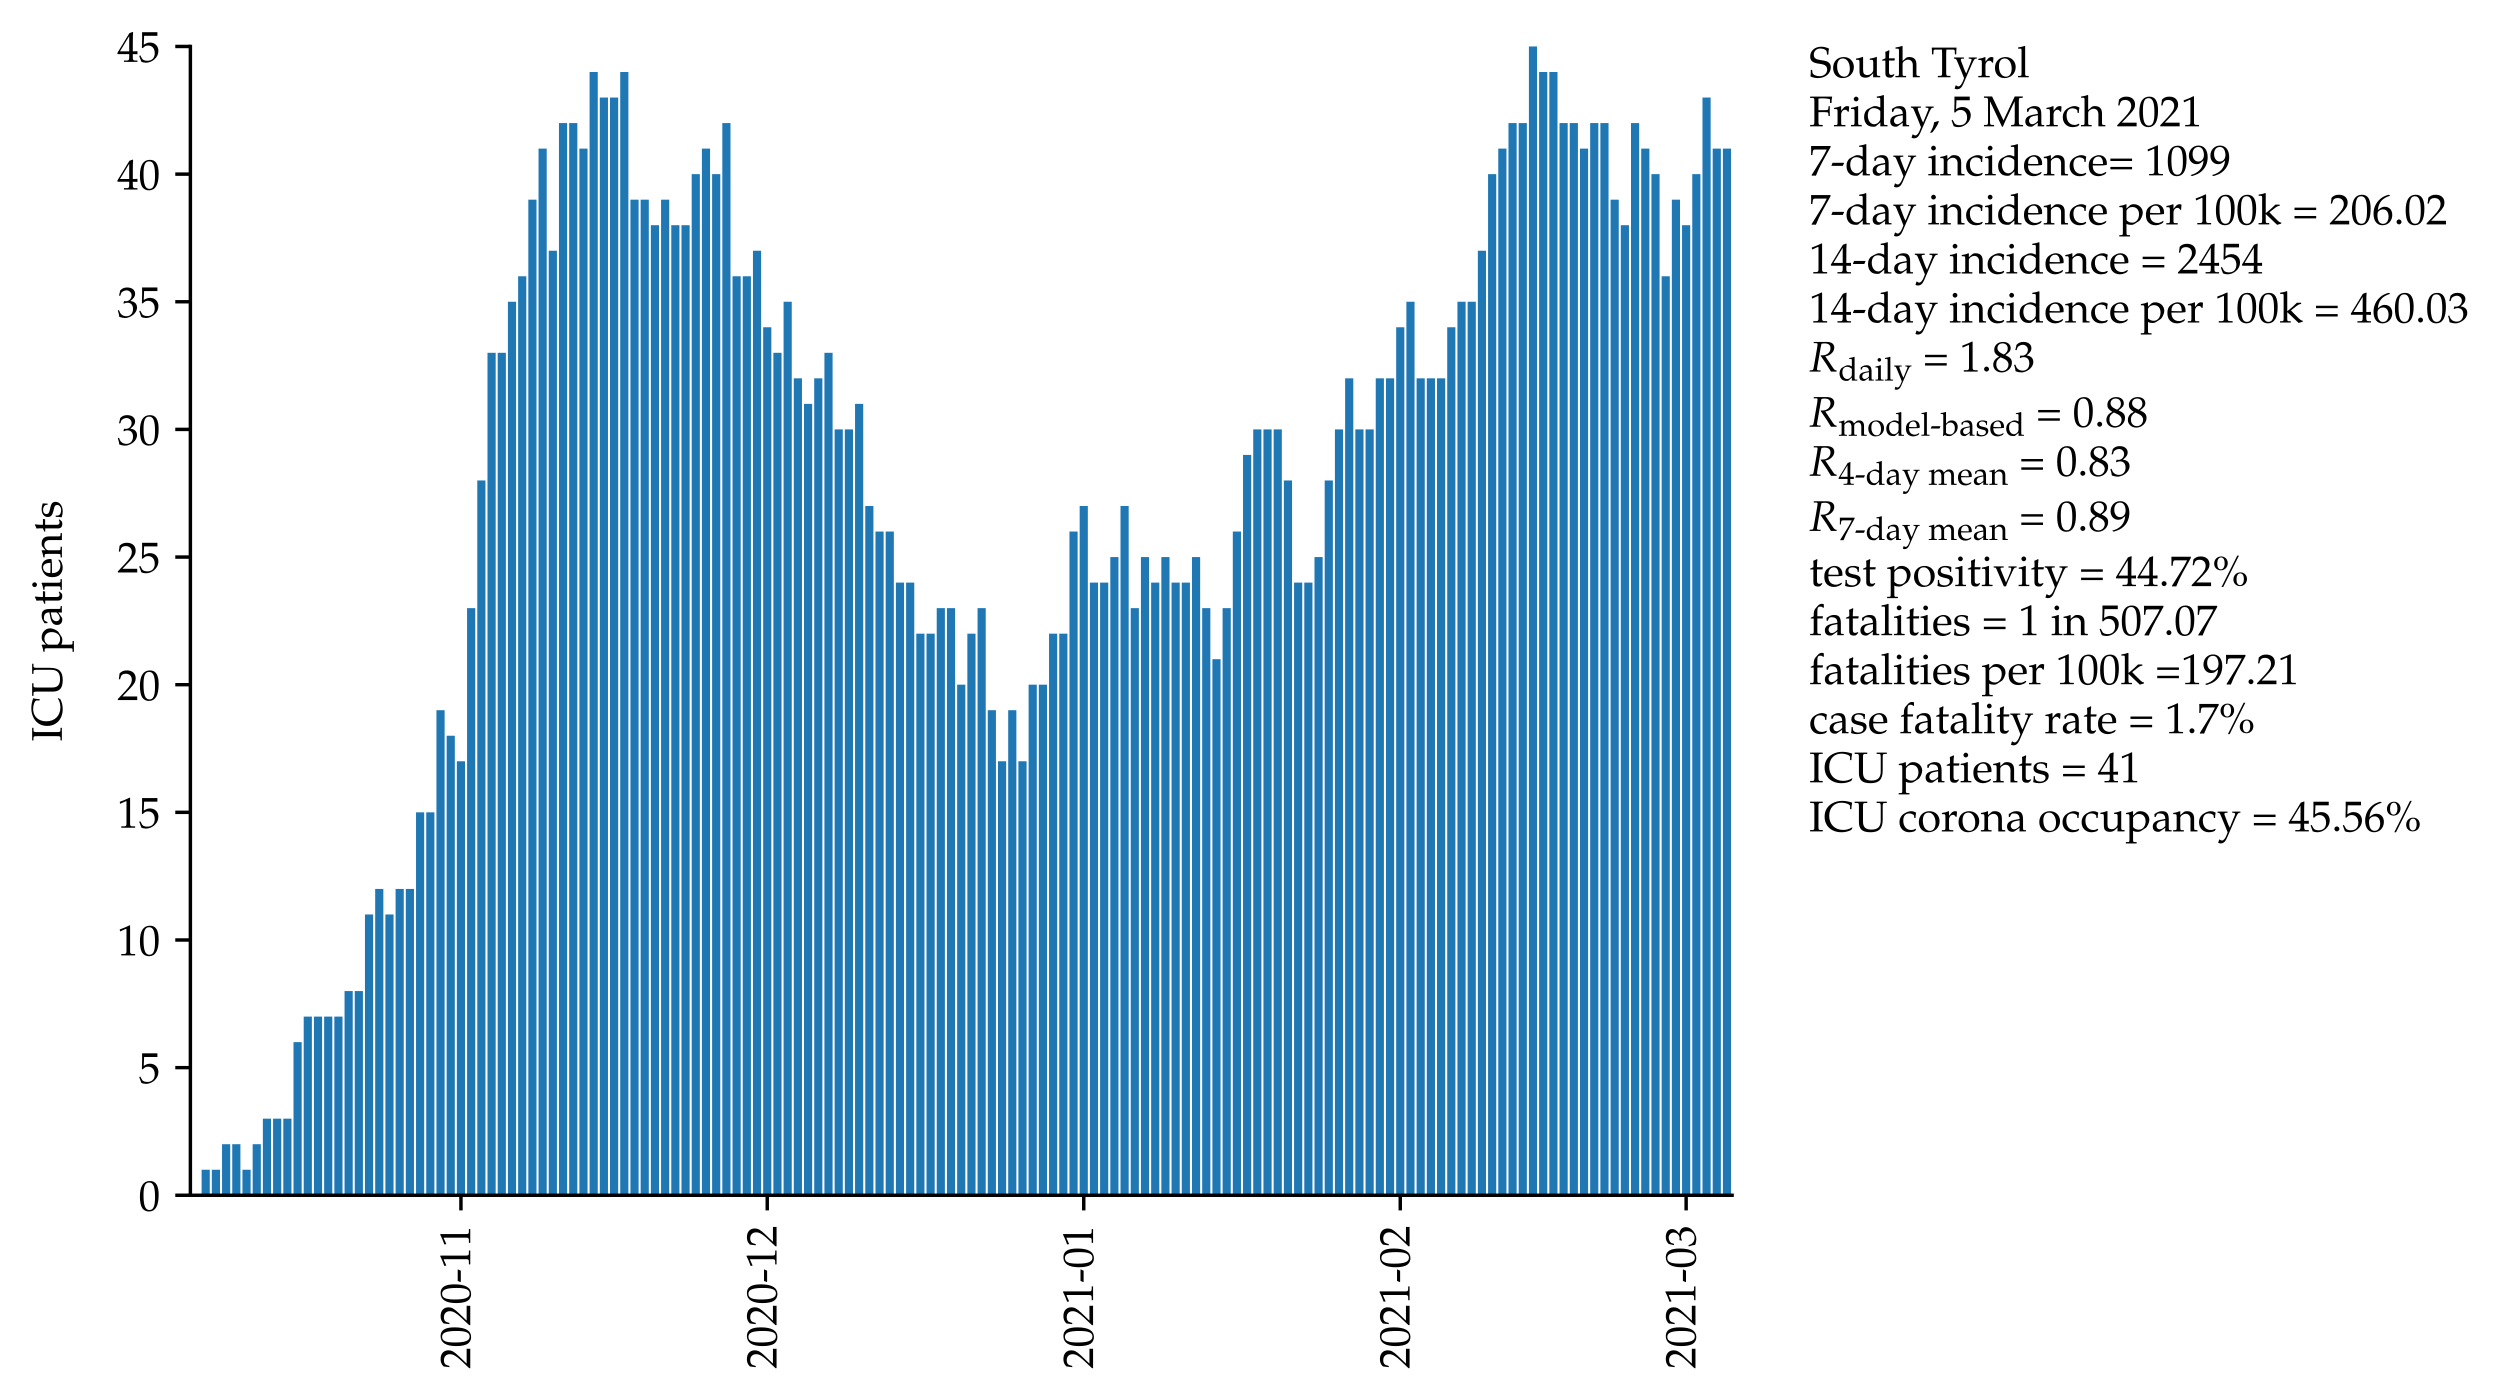 <?xml version="1.0" encoding="utf-8" standalone="no"?>
<!DOCTYPE svg PUBLIC "-//W3C//DTD SVG 1.1//EN"
  "http://www.w3.org/Graphics/SVG/1.1/DTD/svg11.dtd">
<!-- Created with matplotlib (https://matplotlib.org/) -->
<svg height="324.282pt" version="1.1" viewBox="0 0 579.102 324.282" width="579.102pt" xmlns="http://www.w3.org/2000/svg" xmlns:xlink="http://www.w3.org/1999/xlink">
 <defs>
  <style type="text/css">*{stroke-linecap:butt;stroke-linejoin:round;}</style>
 </defs>
 <g id="figure_1">
  <g id="patch_1">
   <path d="M 0 324.282 
L 579.102 324.282 
L 579.102 0 
L 0 0 
z
" style="fill:#ffffff;"/>
  </g>
  <g id="axes_1">
   <g id="patch_2">
    <path d="M 44.1 276.876 
L 401.22 276.876 
L 401.22 10.764 
L 44.1 10.764 
z
" style="fill:#ffffff;"/>
   </g>
   <g id="patch_3">
    <path clip-path="url(#p37dbf52da6)" d="M 44.337 276.876 
L 46.229 276.876 
L 46.229 276.876 
L 44.337 276.876 
z
" style="fill:#1f77b4;"/>
   </g>
   <g id="patch_4">
    <path clip-path="url(#p37dbf52da6)" d="M 46.702 276.876 
L 48.594 276.876 
L 48.594 270.963 
L 46.702 270.963 
z
" style="fill:#1f77b4;"/>
   </g>
   <g id="patch_5">
    <path clip-path="url(#p37dbf52da6)" d="M 49.067 276.876 
L 50.959 276.876 
L 50.959 270.963 
L 49.067 270.963 
z
" style="fill:#1f77b4;"/>
   </g>
   <g id="patch_6">
    <path clip-path="url(#p37dbf52da6)" d="M 51.432 276.876 
L 53.324 276.876 
L 53.324 265.049 
L 51.432 265.049 
z
" style="fill:#1f77b4;"/>
   </g>
   <g id="patch_7">
    <path clip-path="url(#p37dbf52da6)" d="M 53.797 276.876 
L 55.689 276.876 
L 55.689 265.049 
L 53.797 265.049 
z
" style="fill:#1f77b4;"/>
   </g>
   <g id="patch_8">
    <path clip-path="url(#p37dbf52da6)" d="M 56.162 276.876 
L 58.054 276.876 
L 58.054 270.963 
L 56.162 270.963 
z
" style="fill:#1f77b4;"/>
   </g>
   <g id="patch_9">
    <path clip-path="url(#p37dbf52da6)" d="M 58.527 276.876 
L 60.419 276.876 
L 60.419 265.049 
L 58.527 265.049 
z
" style="fill:#1f77b4;"/>
   </g>
   <g id="patch_10">
    <path clip-path="url(#p37dbf52da6)" d="M 60.892 276.876 
L 62.784 276.876 
L 62.784 259.135 
L 60.892 259.135 
z
" style="fill:#1f77b4;"/>
   </g>
   <g id="patch_11">
    <path clip-path="url(#p37dbf52da6)" d="M 63.257 276.876 
L 65.149 276.876 
L 65.149 259.135 
L 63.257 259.135 
z
" style="fill:#1f77b4;"/>
   </g>
   <g id="patch_12">
    <path clip-path="url(#p37dbf52da6)" d="M 65.622 276.876 
L 67.514 276.876 
L 67.514 259.135 
L 65.622 259.135 
z
" style="fill:#1f77b4;"/>
   </g>
   <g id="patch_13">
    <path clip-path="url(#p37dbf52da6)" d="M 67.987 276.876 
L 69.879 276.876 
L 69.879 241.395 
L 67.987 241.395 
z
" style="fill:#1f77b4;"/>
   </g>
   <g id="patch_14">
    <path clip-path="url(#p37dbf52da6)" d="M 70.352 276.876 
L 72.244 276.876 
L 72.244 235.481 
L 70.352 235.481 
z
" style="fill:#1f77b4;"/>
   </g>
   <g id="patch_15">
    <path clip-path="url(#p37dbf52da6)" d="M 72.717 276.876 
L 74.609 276.876 
L 74.609 235.481 
L 72.717 235.481 
z
" style="fill:#1f77b4;"/>
   </g>
   <g id="patch_16">
    <path clip-path="url(#p37dbf52da6)" d="M 75.082 276.876 
L 76.974 276.876 
L 76.974 235.481 
L 75.082 235.481 
z
" style="fill:#1f77b4;"/>
   </g>
   <g id="patch_17">
    <path clip-path="url(#p37dbf52da6)" d="M 77.447 276.876 
L 79.339 276.876 
L 79.339 235.481 
L 77.447 235.481 
z
" style="fill:#1f77b4;"/>
   </g>
   <g id="patch_18">
    <path clip-path="url(#p37dbf52da6)" d="M 79.812 276.876 
L 81.704 276.876 
L 81.704 229.567 
L 79.812 229.567 
z
" style="fill:#1f77b4;"/>
   </g>
   <g id="patch_19">
    <path clip-path="url(#p37dbf52da6)" d="M 82.177 276.876 
L 84.069 276.876 
L 84.069 229.567 
L 82.177 229.567 
z
" style="fill:#1f77b4;"/>
   </g>
   <g id="patch_20">
    <path clip-path="url(#p37dbf52da6)" d="M 84.542 276.876 
L 86.434 276.876 
L 86.434 211.827 
L 84.542 211.827 
z
" style="fill:#1f77b4;"/>
   </g>
   <g id="patch_21">
    <path clip-path="url(#p37dbf52da6)" d="M 86.907 276.876 
L 88.799 276.876 
L 88.799 205.913 
L 86.907 205.913 
z
" style="fill:#1f77b4;"/>
   </g>
   <g id="patch_22">
    <path clip-path="url(#p37dbf52da6)" d="M 89.272 276.876 
L 91.164 276.876 
L 91.164 211.827 
L 89.272 211.827 
z
" style="fill:#1f77b4;"/>
   </g>
   <g id="patch_23">
    <path clip-path="url(#p37dbf52da6)" d="M 91.637 276.876 
L 93.529 276.876 
L 93.529 205.913 
L 91.637 205.913 
z
" style="fill:#1f77b4;"/>
   </g>
   <g id="patch_24">
    <path clip-path="url(#p37dbf52da6)" d="M 94.002 276.876 
L 95.895 276.876 
L 95.895 205.913 
L 94.002 205.913 
z
" style="fill:#1f77b4;"/>
   </g>
   <g id="patch_25">
    <path clip-path="url(#p37dbf52da6)" d="M 96.368 276.876 
L 98.26 276.876 
L 98.26 188.172 
L 96.368 188.172 
z
" style="fill:#1f77b4;"/>
   </g>
   <g id="patch_26">
    <path clip-path="url(#p37dbf52da6)" d="M 98.733 276.876 
L 100.625 276.876 
L 100.625 188.172 
L 98.733 188.172 
z
" style="fill:#1f77b4;"/>
   </g>
   <g id="patch_27">
    <path clip-path="url(#p37dbf52da6)" d="M 101.098 276.876 
L 102.99 276.876 
L 102.99 164.518 
L 101.098 164.518 
z
" style="fill:#1f77b4;"/>
   </g>
   <g id="patch_28">
    <path clip-path="url(#p37dbf52da6)" d="M 103.463 276.876 
L 105.355 276.876 
L 105.355 170.431 
L 103.463 170.431 
z
" style="fill:#1f77b4;"/>
   </g>
   <g id="patch_29">
    <path clip-path="url(#p37dbf52da6)" d="M 105.828 276.876 
L 107.72 276.876 
L 107.72 176.345 
L 105.828 176.345 
z
" style="fill:#1f77b4;"/>
   </g>
   <g id="patch_30">
    <path clip-path="url(#p37dbf52da6)" d="M 108.193 276.876 
L 110.085 276.876 
L 110.085 140.863 
L 108.193 140.863 
z
" style="fill:#1f77b4;"/>
   </g>
   <g id="patch_31">
    <path clip-path="url(#p37dbf52da6)" d="M 110.558 276.876 
L 112.45 276.876 
L 112.45 111.295 
L 110.558 111.295 
z
" style="fill:#1f77b4;"/>
   </g>
   <g id="patch_32">
    <path clip-path="url(#p37dbf52da6)" d="M 112.923 276.876 
L 114.815 276.876 
L 114.815 81.727 
L 112.923 81.727 
z
" style="fill:#1f77b4;"/>
   </g>
   <g id="patch_33">
    <path clip-path="url(#p37dbf52da6)" d="M 115.288 276.876 
L 117.18 276.876 
L 117.18 81.727 
L 115.288 81.727 
z
" style="fill:#1f77b4;"/>
   </g>
   <g id="patch_34">
    <path clip-path="url(#p37dbf52da6)" d="M 117.653 276.876 
L 119.545 276.876 
L 119.545 69.9 
L 117.653 69.9 
z
" style="fill:#1f77b4;"/>
   </g>
   <g id="patch_35">
    <path clip-path="url(#p37dbf52da6)" d="M 120.018 276.876 
L 121.91 276.876 
L 121.91 63.987 
L 120.018 63.987 
z
" style="fill:#1f77b4;"/>
   </g>
   <g id="patch_36">
    <path clip-path="url(#p37dbf52da6)" d="M 122.383 276.876 
L 124.275 276.876 
L 124.275 46.246 
L 122.383 46.246 
z
" style="fill:#1f77b4;"/>
   </g>
   <g id="patch_37">
    <path clip-path="url(#p37dbf52da6)" d="M 124.748 276.876 
L 126.64 276.876 
L 126.64 34.419 
L 124.748 34.419 
z
" style="fill:#1f77b4;"/>
   </g>
   <g id="patch_38">
    <path clip-path="url(#p37dbf52da6)" d="M 127.113 276.876 
L 129.005 276.876 
L 129.005 58.073 
L 127.113 58.073 
z
" style="fill:#1f77b4;"/>
   </g>
   <g id="patch_39">
    <path clip-path="url(#p37dbf52da6)" d="M 129.478 276.876 
L 131.37 276.876 
L 131.37 28.505 
L 129.478 28.505 
z
" style="fill:#1f77b4;"/>
   </g>
   <g id="patch_40">
    <path clip-path="url(#p37dbf52da6)" d="M 131.843 276.876 
L 133.735 276.876 
L 133.735 28.505 
L 131.843 28.505 
z
" style="fill:#1f77b4;"/>
   </g>
   <g id="patch_41">
    <path clip-path="url(#p37dbf52da6)" d="M 134.208 276.876 
L 136.1 276.876 
L 136.1 34.419 
L 134.208 34.419 
z
" style="fill:#1f77b4;"/>
   </g>
   <g id="patch_42">
    <path clip-path="url(#p37dbf52da6)" d="M 136.573 276.876 
L 138.465 276.876 
L 138.465 16.678 
L 136.573 16.678 
z
" style="fill:#1f77b4;"/>
   </g>
   <g id="patch_43">
    <path clip-path="url(#p37dbf52da6)" d="M 138.938 276.876 
L 140.83 276.876 
L 140.83 22.591 
L 138.938 22.591 
z
" style="fill:#1f77b4;"/>
   </g>
   <g id="patch_44">
    <path clip-path="url(#p37dbf52da6)" d="M 141.303 276.876 
L 143.195 276.876 
L 143.195 22.591 
L 141.303 22.591 
z
" style="fill:#1f77b4;"/>
   </g>
   <g id="patch_45">
    <path clip-path="url(#p37dbf52da6)" d="M 143.668 276.876 
L 145.56 276.876 
L 145.56 16.678 
L 143.668 16.678 
z
" style="fill:#1f77b4;"/>
   </g>
   <g id="patch_46">
    <path clip-path="url(#p37dbf52da6)" d="M 146.033 276.876 
L 147.925 276.876 
L 147.925 46.246 
L 146.033 46.246 
z
" style="fill:#1f77b4;"/>
   </g>
   <g id="patch_47">
    <path clip-path="url(#p37dbf52da6)" d="M 148.398 276.876 
L 150.29 276.876 
L 150.29 46.246 
L 148.398 46.246 
z
" style="fill:#1f77b4;"/>
   </g>
   <g id="patch_48">
    <path clip-path="url(#p37dbf52da6)" d="M 150.763 276.876 
L 152.655 276.876 
L 152.655 52.159 
L 150.763 52.159 
z
" style="fill:#1f77b4;"/>
   </g>
   <g id="patch_49">
    <path clip-path="url(#p37dbf52da6)" d="M 153.128 276.876 
L 155.02 276.876 
L 155.02 46.246 
L 153.128 46.246 
z
" style="fill:#1f77b4;"/>
   </g>
   <g id="patch_50">
    <path clip-path="url(#p37dbf52da6)" d="M 155.493 276.876 
L 157.385 276.876 
L 157.385 52.159 
L 155.493 52.159 
z
" style="fill:#1f77b4;"/>
   </g>
   <g id="patch_51">
    <path clip-path="url(#p37dbf52da6)" d="M 157.858 276.876 
L 159.75 276.876 
L 159.75 52.159 
L 157.858 52.159 
z
" style="fill:#1f77b4;"/>
   </g>
   <g id="patch_52">
    <path clip-path="url(#p37dbf52da6)" d="M 160.223 276.876 
L 162.115 276.876 
L 162.115 40.332 
L 160.223 40.332 
z
" style="fill:#1f77b4;"/>
   </g>
   <g id="patch_53">
    <path clip-path="url(#p37dbf52da6)" d="M 162.588 276.876 
L 164.48 276.876 
L 164.48 34.419 
L 162.588 34.419 
z
" style="fill:#1f77b4;"/>
   </g>
   <g id="patch_54">
    <path clip-path="url(#p37dbf52da6)" d="M 164.953 276.876 
L 166.846 276.876 
L 166.846 40.332 
L 164.953 40.332 
z
" style="fill:#1f77b4;"/>
   </g>
   <g id="patch_55">
    <path clip-path="url(#p37dbf52da6)" d="M 167.319 276.876 
L 169.211 276.876 
L 169.211 28.505 
L 167.319 28.505 
z
" style="fill:#1f77b4;"/>
   </g>
   <g id="patch_56">
    <path clip-path="url(#p37dbf52da6)" d="M 169.684 276.876 
L 171.576 276.876 
L 171.576 63.987 
L 169.684 63.987 
z
" style="fill:#1f77b4;"/>
   </g>
   <g id="patch_57">
    <path clip-path="url(#p37dbf52da6)" d="M 172.049 276.876 
L 173.941 276.876 
L 173.941 63.987 
L 172.049 63.987 
z
" style="fill:#1f77b4;"/>
   </g>
   <g id="patch_58">
    <path clip-path="url(#p37dbf52da6)" d="M 174.414 276.876 
L 176.306 276.876 
L 176.306 58.073 
L 174.414 58.073 
z
" style="fill:#1f77b4;"/>
   </g>
   <g id="patch_59">
    <path clip-path="url(#p37dbf52da6)" d="M 176.779 276.876 
L 178.671 276.876 
L 178.671 75.814 
L 176.779 75.814 
z
" style="fill:#1f77b4;"/>
   </g>
   <g id="patch_60">
    <path clip-path="url(#p37dbf52da6)" d="M 179.144 276.876 
L 181.036 276.876 
L 181.036 81.727 
L 179.144 81.727 
z
" style="fill:#1f77b4;"/>
   </g>
   <g id="patch_61">
    <path clip-path="url(#p37dbf52da6)" d="M 181.509 276.876 
L 183.401 276.876 
L 183.401 69.9 
L 181.509 69.9 
z
" style="fill:#1f77b4;"/>
   </g>
   <g id="patch_62">
    <path clip-path="url(#p37dbf52da6)" d="M 183.874 276.876 
L 185.766 276.876 
L 185.766 87.641 
L 183.874 87.641 
z
" style="fill:#1f77b4;"/>
   </g>
   <g id="patch_63">
    <path clip-path="url(#p37dbf52da6)" d="M 186.239 276.876 
L 188.131 276.876 
L 188.131 93.555 
L 186.239 93.555 
z
" style="fill:#1f77b4;"/>
   </g>
   <g id="patch_64">
    <path clip-path="url(#p37dbf52da6)" d="M 188.604 276.876 
L 190.496 276.876 
L 190.496 87.641 
L 188.604 87.641 
z
" style="fill:#1f77b4;"/>
   </g>
   <g id="patch_65">
    <path clip-path="url(#p37dbf52da6)" d="M 190.969 276.876 
L 192.861 276.876 
L 192.861 81.727 
L 190.969 81.727 
z
" style="fill:#1f77b4;"/>
   </g>
   <g id="patch_66">
    <path clip-path="url(#p37dbf52da6)" d="M 193.334 276.876 
L 195.226 276.876 
L 195.226 99.468 
L 193.334 99.468 
z
" style="fill:#1f77b4;"/>
   </g>
   <g id="patch_67">
    <path clip-path="url(#p37dbf52da6)" d="M 195.699 276.876 
L 197.591 276.876 
L 197.591 99.468 
L 195.699 99.468 
z
" style="fill:#1f77b4;"/>
   </g>
   <g id="patch_68">
    <path clip-path="url(#p37dbf52da6)" d="M 198.064 276.876 
L 199.956 276.876 
L 199.956 93.555 
L 198.064 93.555 
z
" style="fill:#1f77b4;"/>
   </g>
   <g id="patch_69">
    <path clip-path="url(#p37dbf52da6)" d="M 200.429 276.876 
L 202.321 276.876 
L 202.321 117.209 
L 200.429 117.209 
z
" style="fill:#1f77b4;"/>
   </g>
   <g id="patch_70">
    <path clip-path="url(#p37dbf52da6)" d="M 202.794 276.876 
L 204.686 276.876 
L 204.686 123.123 
L 202.794 123.123 
z
" style="fill:#1f77b4;"/>
   </g>
   <g id="patch_71">
    <path clip-path="url(#p37dbf52da6)" d="M 205.159 276.876 
L 207.051 276.876 
L 207.051 123.123 
L 205.159 123.123 
z
" style="fill:#1f77b4;"/>
   </g>
   <g id="patch_72">
    <path clip-path="url(#p37dbf52da6)" d="M 207.524 276.876 
L 209.416 276.876 
L 209.416 134.95 
L 207.524 134.95 
z
" style="fill:#1f77b4;"/>
   </g>
   <g id="patch_73">
    <path clip-path="url(#p37dbf52da6)" d="M 209.889 276.876 
L 211.781 276.876 
L 211.781 134.95 
L 209.889 134.95 
z
" style="fill:#1f77b4;"/>
   </g>
   <g id="patch_74">
    <path clip-path="url(#p37dbf52da6)" d="M 212.254 276.876 
L 214.146 276.876 
L 214.146 146.777 
L 212.254 146.777 
z
" style="fill:#1f77b4;"/>
   </g>
   <g id="patch_75">
    <path clip-path="url(#p37dbf52da6)" d="M 214.619 276.876 
L 216.511 276.876 
L 216.511 146.777 
L 214.619 146.777 
z
" style="fill:#1f77b4;"/>
   </g>
   <g id="patch_76">
    <path clip-path="url(#p37dbf52da6)" d="M 216.984 276.876 
L 218.876 276.876 
L 218.876 140.863 
L 216.984 140.863 
z
" style="fill:#1f77b4;"/>
   </g>
   <g id="patch_77">
    <path clip-path="url(#p37dbf52da6)" d="M 219.349 276.876 
L 221.241 276.876 
L 221.241 140.863 
L 219.349 140.863 
z
" style="fill:#1f77b4;"/>
   </g>
   <g id="patch_78">
    <path clip-path="url(#p37dbf52da6)" d="M 221.714 276.876 
L 223.606 276.876 
L 223.606 158.604 
L 221.714 158.604 
z
" style="fill:#1f77b4;"/>
   </g>
   <g id="patch_79">
    <path clip-path="url(#p37dbf52da6)" d="M 224.079 276.876 
L 225.971 276.876 
L 225.971 146.777 
L 224.079 146.777 
z
" style="fill:#1f77b4;"/>
   </g>
   <g id="patch_80">
    <path clip-path="url(#p37dbf52da6)" d="M 226.444 276.876 
L 228.336 276.876 
L 228.336 140.863 
L 226.444 140.863 
z
" style="fill:#1f77b4;"/>
   </g>
   <g id="patch_81">
    <path clip-path="url(#p37dbf52da6)" d="M 228.809 276.876 
L 230.701 276.876 
L 230.701 164.518 
L 228.809 164.518 
z
" style="fill:#1f77b4;"/>
   </g>
   <g id="patch_82">
    <path clip-path="url(#p37dbf52da6)" d="M 231.174 276.876 
L 233.066 276.876 
L 233.066 176.345 
L 231.174 176.345 
z
" style="fill:#1f77b4;"/>
   </g>
   <g id="patch_83">
    <path clip-path="url(#p37dbf52da6)" d="M 233.539 276.876 
L 235.431 276.876 
L 235.431 164.518 
L 233.539 164.518 
z
" style="fill:#1f77b4;"/>
   </g>
   <g id="patch_84">
    <path clip-path="url(#p37dbf52da6)" d="M 235.904 276.876 
L 237.797 276.876 
L 237.797 176.345 
L 235.904 176.345 
z
" style="fill:#1f77b4;"/>
   </g>
   <g id="patch_85">
    <path clip-path="url(#p37dbf52da6)" d="M 238.27 276.876 
L 240.162 276.876 
L 240.162 158.604 
L 238.27 158.604 
z
" style="fill:#1f77b4;"/>
   </g>
   <g id="patch_86">
    <path clip-path="url(#p37dbf52da6)" d="M 240.635 276.876 
L 242.527 276.876 
L 242.527 158.604 
L 240.635 158.604 
z
" style="fill:#1f77b4;"/>
   </g>
   <g id="patch_87">
    <path clip-path="url(#p37dbf52da6)" d="M 243 276.876 
L 244.892 276.876 
L 244.892 146.777 
L 243 146.777 
z
" style="fill:#1f77b4;"/>
   </g>
   <g id="patch_88">
    <path clip-path="url(#p37dbf52da6)" d="M 245.365 276.876 
L 247.257 276.876 
L 247.257 146.777 
L 245.365 146.777 
z
" style="fill:#1f77b4;"/>
   </g>
   <g id="patch_89">
    <path clip-path="url(#p37dbf52da6)" d="M 247.73 276.876 
L 249.622 276.876 
L 249.622 123.123 
L 247.73 123.123 
z
" style="fill:#1f77b4;"/>
   </g>
   <g id="patch_90">
    <path clip-path="url(#p37dbf52da6)" d="M 250.095 276.876 
L 251.987 276.876 
L 251.987 117.209 
L 250.095 117.209 
z
" style="fill:#1f77b4;"/>
   </g>
   <g id="patch_91">
    <path clip-path="url(#p37dbf52da6)" d="M 252.46 276.876 
L 254.352 276.876 
L 254.352 134.95 
L 252.46 134.95 
z
" style="fill:#1f77b4;"/>
   </g>
   <g id="patch_92">
    <path clip-path="url(#p37dbf52da6)" d="M 254.825 276.876 
L 256.717 276.876 
L 256.717 134.95 
L 254.825 134.95 
z
" style="fill:#1f77b4;"/>
   </g>
   <g id="patch_93">
    <path clip-path="url(#p37dbf52da6)" d="M 257.19 276.876 
L 259.082 276.876 
L 259.082 129.036 
L 257.19 129.036 
z
" style="fill:#1f77b4;"/>
   </g>
   <g id="patch_94">
    <path clip-path="url(#p37dbf52da6)" d="M 259.555 276.876 
L 261.447 276.876 
L 261.447 117.209 
L 259.555 117.209 
z
" style="fill:#1f77b4;"/>
   </g>
   <g id="patch_95">
    <path clip-path="url(#p37dbf52da6)" d="M 261.92 276.876 
L 263.812 276.876 
L 263.812 140.863 
L 261.92 140.863 
z
" style="fill:#1f77b4;"/>
   </g>
   <g id="patch_96">
    <path clip-path="url(#p37dbf52da6)" d="M 264.285 276.876 
L 266.177 276.876 
L 266.177 129.036 
L 264.285 129.036 
z
" style="fill:#1f77b4;"/>
   </g>
   <g id="patch_97">
    <path clip-path="url(#p37dbf52da6)" d="M 266.65 276.876 
L 268.542 276.876 
L 268.542 134.95 
L 266.65 134.95 
z
" style="fill:#1f77b4;"/>
   </g>
   <g id="patch_98">
    <path clip-path="url(#p37dbf52da6)" d="M 269.015 276.876 
L 270.907 276.876 
L 270.907 129.036 
L 269.015 129.036 
z
" style="fill:#1f77b4;"/>
   </g>
   <g id="patch_99">
    <path clip-path="url(#p37dbf52da6)" d="M 271.38 276.876 
L 273.272 276.876 
L 273.272 134.95 
L 271.38 134.95 
z
" style="fill:#1f77b4;"/>
   </g>
   <g id="patch_100">
    <path clip-path="url(#p37dbf52da6)" d="M 273.745 276.876 
L 275.637 276.876 
L 275.637 134.95 
L 273.745 134.95 
z
" style="fill:#1f77b4;"/>
   </g>
   <g id="patch_101">
    <path clip-path="url(#p37dbf52da6)" d="M 276.11 276.876 
L 278.002 276.876 
L 278.002 129.036 
L 276.11 129.036 
z
" style="fill:#1f77b4;"/>
   </g>
   <g id="patch_102">
    <path clip-path="url(#p37dbf52da6)" d="M 278.475 276.876 
L 280.367 276.876 
L 280.367 140.863 
L 278.475 140.863 
z
" style="fill:#1f77b4;"/>
   </g>
   <g id="patch_103">
    <path clip-path="url(#p37dbf52da6)" d="M 280.84 276.876 
L 282.732 276.876 
L 282.732 152.691 
L 280.84 152.691 
z
" style="fill:#1f77b4;"/>
   </g>
   <g id="patch_104">
    <path clip-path="url(#p37dbf52da6)" d="M 283.205 276.876 
L 285.097 276.876 
L 285.097 140.863 
L 283.205 140.863 
z
" style="fill:#1f77b4;"/>
   </g>
   <g id="patch_105">
    <path clip-path="url(#p37dbf52da6)" d="M 285.57 276.876 
L 287.462 276.876 
L 287.462 123.123 
L 285.57 123.123 
z
" style="fill:#1f77b4;"/>
   </g>
   <g id="patch_106">
    <path clip-path="url(#p37dbf52da6)" d="M 287.935 276.876 
L 289.827 276.876 
L 289.827 105.382 
L 287.935 105.382 
z
" style="fill:#1f77b4;"/>
   </g>
   <g id="patch_107">
    <path clip-path="url(#p37dbf52da6)" d="M 290.3 276.876 
L 292.192 276.876 
L 292.192 99.468 
L 290.3 99.468 
z
" style="fill:#1f77b4;"/>
   </g>
   <g id="patch_108">
    <path clip-path="url(#p37dbf52da6)" d="M 292.665 276.876 
L 294.557 276.876 
L 294.557 99.468 
L 292.665 99.468 
z
" style="fill:#1f77b4;"/>
   </g>
   <g id="patch_109">
    <path clip-path="url(#p37dbf52da6)" d="M 295.03 276.876 
L 296.922 276.876 
L 296.922 99.468 
L 295.03 99.468 
z
" style="fill:#1f77b4;"/>
   </g>
   <g id="patch_110">
    <path clip-path="url(#p37dbf52da6)" d="M 297.395 276.876 
L 299.287 276.876 
L 299.287 111.295 
L 297.395 111.295 
z
" style="fill:#1f77b4;"/>
   </g>
   <g id="patch_111">
    <path clip-path="url(#p37dbf52da6)" d="M 299.76 276.876 
L 301.652 276.876 
L 301.652 134.95 
L 299.76 134.95 
z
" style="fill:#1f77b4;"/>
   </g>
   <g id="patch_112">
    <path clip-path="url(#p37dbf52da6)" d="M 302.125 276.876 
L 304.017 276.876 
L 304.017 134.95 
L 302.125 134.95 
z
" style="fill:#1f77b4;"/>
   </g>
   <g id="patch_113">
    <path clip-path="url(#p37dbf52da6)" d="M 304.49 276.876 
L 306.382 276.876 
L 306.382 129.036 
L 304.49 129.036 
z
" style="fill:#1f77b4;"/>
   </g>
   <g id="patch_114">
    <path clip-path="url(#p37dbf52da6)" d="M 306.855 276.876 
L 308.747 276.876 
L 308.747 111.295 
L 306.855 111.295 
z
" style="fill:#1f77b4;"/>
   </g>
   <g id="patch_115">
    <path clip-path="url(#p37dbf52da6)" d="M 309.221 276.876 
L 311.113 276.876 
L 311.113 99.468 
L 309.221 99.468 
z
" style="fill:#1f77b4;"/>
   </g>
   <g id="patch_116">
    <path clip-path="url(#p37dbf52da6)" d="M 311.586 276.876 
L 313.478 276.876 
L 313.478 87.641 
L 311.586 87.641 
z
" style="fill:#1f77b4;"/>
   </g>
   <g id="patch_117">
    <path clip-path="url(#p37dbf52da6)" d="M 313.951 276.876 
L 315.843 276.876 
L 315.843 99.468 
L 313.951 99.468 
z
" style="fill:#1f77b4;"/>
   </g>
   <g id="patch_118">
    <path clip-path="url(#p37dbf52da6)" d="M 316.316 276.876 
L 318.208 276.876 
L 318.208 99.468 
L 316.316 99.468 
z
" style="fill:#1f77b4;"/>
   </g>
   <g id="patch_119">
    <path clip-path="url(#p37dbf52da6)" d="M 318.681 276.876 
L 320.573 276.876 
L 320.573 87.641 
L 318.681 87.641 
z
" style="fill:#1f77b4;"/>
   </g>
   <g id="patch_120">
    <path clip-path="url(#p37dbf52da6)" d="M 321.046 276.876 
L 322.938 276.876 
L 322.938 87.641 
L 321.046 87.641 
z
" style="fill:#1f77b4;"/>
   </g>
   <g id="patch_121">
    <path clip-path="url(#p37dbf52da6)" d="M 323.411 276.876 
L 325.303 276.876 
L 325.303 75.814 
L 323.411 75.814 
z
" style="fill:#1f77b4;"/>
   </g>
   <g id="patch_122">
    <path clip-path="url(#p37dbf52da6)" d="M 325.776 276.876 
L 327.668 276.876 
L 327.668 69.9 
L 325.776 69.9 
z
" style="fill:#1f77b4;"/>
   </g>
   <g id="patch_123">
    <path clip-path="url(#p37dbf52da6)" d="M 328.141 276.876 
L 330.033 276.876 
L 330.033 87.641 
L 328.141 87.641 
z
" style="fill:#1f77b4;"/>
   </g>
   <g id="patch_124">
    <path clip-path="url(#p37dbf52da6)" d="M 330.506 276.876 
L 332.398 276.876 
L 332.398 87.641 
L 330.506 87.641 
z
" style="fill:#1f77b4;"/>
   </g>
   <g id="patch_125">
    <path clip-path="url(#p37dbf52da6)" d="M 332.871 276.876 
L 334.763 276.876 
L 334.763 87.641 
L 332.871 87.641 
z
" style="fill:#1f77b4;"/>
   </g>
   <g id="patch_126">
    <path clip-path="url(#p37dbf52da6)" d="M 335.236 276.876 
L 337.128 276.876 
L 337.128 75.814 
L 335.236 75.814 
z
" style="fill:#1f77b4;"/>
   </g>
   <g id="patch_127">
    <path clip-path="url(#p37dbf52da6)" d="M 337.601 276.876 
L 339.493 276.876 
L 339.493 69.9 
L 337.601 69.9 
z
" style="fill:#1f77b4;"/>
   </g>
   <g id="patch_128">
    <path clip-path="url(#p37dbf52da6)" d="M 339.966 276.876 
L 341.858 276.876 
L 341.858 69.9 
L 339.966 69.9 
z
" style="fill:#1f77b4;"/>
   </g>
   <g id="patch_129">
    <path clip-path="url(#p37dbf52da6)" d="M 342.331 276.876 
L 344.223 276.876 
L 344.223 58.073 
L 342.331 58.073 
z
" style="fill:#1f77b4;"/>
   </g>
   <g id="patch_130">
    <path clip-path="url(#p37dbf52da6)" d="M 344.696 276.876 
L 346.588 276.876 
L 346.588 40.332 
L 344.696 40.332 
z
" style="fill:#1f77b4;"/>
   </g>
   <g id="patch_131">
    <path clip-path="url(#p37dbf52da6)" d="M 347.061 276.876 
L 348.953 276.876 
L 348.953 34.419 
L 347.061 34.419 
z
" style="fill:#1f77b4;"/>
   </g>
   <g id="patch_132">
    <path clip-path="url(#p37dbf52da6)" d="M 349.426 276.876 
L 351.318 276.876 
L 351.318 28.505 
L 349.426 28.505 
z
" style="fill:#1f77b4;"/>
   </g>
   <g id="patch_133">
    <path clip-path="url(#p37dbf52da6)" d="M 351.791 276.876 
L 353.683 276.876 
L 353.683 28.505 
L 351.791 28.505 
z
" style="fill:#1f77b4;"/>
   </g>
   <g id="patch_134">
    <path clip-path="url(#p37dbf52da6)" d="M 354.156 276.876 
L 356.048 276.876 
L 356.048 10.764 
L 354.156 10.764 
z
" style="fill:#1f77b4;"/>
   </g>
   <g id="patch_135">
    <path clip-path="url(#p37dbf52da6)" d="M 356.521 276.876 
L 358.413 276.876 
L 358.413 16.678 
L 356.521 16.678 
z
" style="fill:#1f77b4;"/>
   </g>
   <g id="patch_136">
    <path clip-path="url(#p37dbf52da6)" d="M 358.886 276.876 
L 360.778 276.876 
L 360.778 16.678 
L 358.886 16.678 
z
" style="fill:#1f77b4;"/>
   </g>
   <g id="patch_137">
    <path clip-path="url(#p37dbf52da6)" d="M 361.251 276.876 
L 363.143 276.876 
L 363.143 28.505 
L 361.251 28.505 
z
" style="fill:#1f77b4;"/>
   </g>
   <g id="patch_138">
    <path clip-path="url(#p37dbf52da6)" d="M 363.616 276.876 
L 365.508 276.876 
L 365.508 28.505 
L 363.616 28.505 
z
" style="fill:#1f77b4;"/>
   </g>
   <g id="patch_139">
    <path clip-path="url(#p37dbf52da6)" d="M 365.981 276.876 
L 367.873 276.876 
L 367.873 34.419 
L 365.981 34.419 
z
" style="fill:#1f77b4;"/>
   </g>
   <g id="patch_140">
    <path clip-path="url(#p37dbf52da6)" d="M 368.346 276.876 
L 370.238 276.876 
L 370.238 28.505 
L 368.346 28.505 
z
" style="fill:#1f77b4;"/>
   </g>
   <g id="patch_141">
    <path clip-path="url(#p37dbf52da6)" d="M 370.711 276.876 
L 372.603 276.876 
L 372.603 28.505 
L 370.711 28.505 
z
" style="fill:#1f77b4;"/>
   </g>
   <g id="patch_142">
    <path clip-path="url(#p37dbf52da6)" d="M 373.076 276.876 
L 374.968 276.876 
L 374.968 46.246 
L 373.076 46.246 
z
" style="fill:#1f77b4;"/>
   </g>
   <g id="patch_143">
    <path clip-path="url(#p37dbf52da6)" d="M 375.441 276.876 
L 377.333 276.876 
L 377.333 52.159 
L 375.441 52.159 
z
" style="fill:#1f77b4;"/>
   </g>
   <g id="patch_144">
    <path clip-path="url(#p37dbf52da6)" d="M 377.806 276.876 
L 379.698 276.876 
L 379.698 28.505 
L 377.806 28.505 
z
" style="fill:#1f77b4;"/>
   </g>
   <g id="patch_145">
    <path clip-path="url(#p37dbf52da6)" d="M 380.171 276.876 
L 382.064 276.876 
L 382.064 34.419 
L 380.171 34.419 
z
" style="fill:#1f77b4;"/>
   </g>
   <g id="patch_146">
    <path clip-path="url(#p37dbf52da6)" d="M 382.537 276.876 
L 384.429 276.876 
L 384.429 40.332 
L 382.537 40.332 
z
" style="fill:#1f77b4;"/>
   </g>
   <g id="patch_147">
    <path clip-path="url(#p37dbf52da6)" d="M 384.902 276.876 
L 386.794 276.876 
L 386.794 63.987 
L 384.902 63.987 
z
" style="fill:#1f77b4;"/>
   </g>
   <g id="patch_148">
    <path clip-path="url(#p37dbf52da6)" d="M 387.267 276.876 
L 389.159 276.876 
L 389.159 46.246 
L 387.267 46.246 
z
" style="fill:#1f77b4;"/>
   </g>
   <g id="patch_149">
    <path clip-path="url(#p37dbf52da6)" d="M 389.632 276.876 
L 391.524 276.876 
L 391.524 52.159 
L 389.632 52.159 
z
" style="fill:#1f77b4;"/>
   </g>
   <g id="patch_150">
    <path clip-path="url(#p37dbf52da6)" d="M 391.997 276.876 
L 393.889 276.876 
L 393.889 40.332 
L 391.997 40.332 
z
" style="fill:#1f77b4;"/>
   </g>
   <g id="patch_151">
    <path clip-path="url(#p37dbf52da6)" d="M 394.362 276.876 
L 396.254 276.876 
L 396.254 22.591 
L 394.362 22.591 
z
" style="fill:#1f77b4;"/>
   </g>
   <g id="patch_152">
    <path clip-path="url(#p37dbf52da6)" d="M 396.727 276.876 
L 398.619 276.876 
L 398.619 34.419 
L 396.727 34.419 
z
" style="fill:#1f77b4;"/>
   </g>
   <g id="patch_153">
    <path clip-path="url(#p37dbf52da6)" d="M 399.092 276.876 
L 400.984 276.876 
L 400.984 34.419 
L 399.092 34.419 
z
" style="fill:#1f77b4;"/>
   </g>
   <g id="matplotlib.axis_1">
    <g id="xtick_1">
     <g id="line2d_1">
      <defs>
       <path d="M 0 0 
L 0 3.5 
" id="mef9afcc1ac" style="stroke:#000000;stroke-width:0.8;"/>
      </defs>
      <g>
       <use style="stroke:#000000;stroke-width:0.8;" x="106.774" xlink:href="#mef9afcc1ac" y="276.876"/>
      </g>
     </g>
     <g id="text_1">
      <!-- 2020-11 -->
      <g transform="translate(108.933 317.082)rotate(-90)scale(0.1 -0.1)">
       <defs>
        <path d="M 1.594 2.5 
L 1.594 0 
C 20.297 0 20.297 0 23.906 0 
C 27.5 0 27.5 0 46.797 0 
C 46.594 1.953 46.594 2.906 46.594 4.203 
C 46.594 5.438 46.594 6.359 46.797 8.422 
C 35.297 8.422 30.703 8.422 12.203 8.422 
L 30.406 27.516 
C 40.094 37.719 43.094 43.172 43.094 50.594 
C 43.094 61.969 35.297 69 22.594 69 
C 15.406 69 10.5 67 5.594 62.016 
L 3.906 48.422 
L 6.797 48.422 
L 8.094 53.016 
C 9.703 58.797 13.297 61.297 20 61.297 
C 28.594 61.297 34.094 55.891 34.094 47.422 
C 34.094 39.922 29.906 32.547 18.594 20.562 
z
" id="URW_Palladio_L_Roman-50"/>
        <path d="M 26.297 69 
C 10.797 69 2.906 56.688 2.906 32.453 
C 2.906 20.719 5 10.625 8.5 5.719 
C 12 0.797 17.594 -2 23.797 -2 
C 38.906 -2 46.5 11.016 46.5 36.656 
C 46.5 58.578 40 69 26.297 69 
z
M 24.5 65.5 
C 34.203 65.5 38.094 55.688 38.094 31.641 
C 38.094 10.328 34.297 1.5 25.094 1.5 
C 15.406 1.5 11.297 11.625 11.297 36.062 
C 11.297 57.188 15 65.5 24.5 65.5 
z
" id="URW_Palladio_L_Roman-48"/>
        <path d="M 28.203 22 
L 31.203 28.703 
L 30.703 29.203 
L 4.406 29.203 
L 1.703 22.5 
L 2.203 22 
z
" id="URW_Palladio_L_Roman-45"/>
        <path d="M 6.703 56 
L 7.703 56 
L 20.594 61.812 
C 20.703 61.906 20.797 61.906 20.906 61.906 
C 21.5 61.906 21.703 61.016 21.703 58.609 
L 21.703 9.578 
C 21.703 4.312 20.594 3.203 15.203 3.203 
L 9.594 3.203 
L 9.594 0 
C 25 0 25 0 26.094 0 
C 27.406 0 29.594 0 33 0 
C 34.203 0 37.703 0 41.797 0 
L 41.797 3.203 
L 36.594 3.203 
C 31.094 3.203 30.094 4.312 30.094 9.562 
L 30.094 69.422 
L 28.703 69.922 
C 22.203 66.516 15.094 63.516 6 60.312 
z
" id="URW_Palladio_L_Roman-49"/>
       </defs>
       <use transform="scale(0.996)" xlink:href="#URW_Palladio_L_Roman-50"/>
       <use transform="translate(49.813 0)scale(0.996)" xlink:href="#URW_Palladio_L_Roman-48"/>
       <use transform="translate(99.626 0)scale(0.996)" xlink:href="#URW_Palladio_L_Roman-50"/>
       <use transform="translate(149.44 0)scale(0.996)" xlink:href="#URW_Palladio_L_Roman-48"/>
       <use transform="translate(199.253 0)scale(0.996)" xlink:href="#URW_Palladio_L_Roman-45"/>
       <use transform="translate(232.428 0)scale(0.996)" xlink:href="#URW_Palladio_L_Roman-49"/>
       <use transform="translate(282.241 0)scale(0.996)" xlink:href="#URW_Palladio_L_Roman-49"/>
      </g>
     </g>
    </g>
    <g id="xtick_2">
     <g id="line2d_2">
      <g>
       <use style="stroke:#000000;stroke-width:0.8;" x="177.725" xlink:href="#mef9afcc1ac" y="276.876"/>
      </g>
     </g>
     <g id="text_2">
      <!-- 2020-12 -->
      <g transform="translate(179.884 317.082)rotate(-90)scale(0.1 -0.1)">
       <use transform="scale(0.996)" xlink:href="#URW_Palladio_L_Roman-50"/>
       <use transform="translate(49.813 0)scale(0.996)" xlink:href="#URW_Palladio_L_Roman-48"/>
       <use transform="translate(99.626 0)scale(0.996)" xlink:href="#URW_Palladio_L_Roman-50"/>
       <use transform="translate(149.44 0)scale(0.996)" xlink:href="#URW_Palladio_L_Roman-48"/>
       <use transform="translate(199.253 0)scale(0.996)" xlink:href="#URW_Palladio_L_Roman-45"/>
       <use transform="translate(232.428 0)scale(0.996)" xlink:href="#URW_Palladio_L_Roman-49"/>
       <use transform="translate(282.241 0)scale(0.996)" xlink:href="#URW_Palladio_L_Roman-50"/>
      </g>
     </g>
    </g>
    <g id="xtick_3">
     <g id="line2d_3">
      <g>
       <use style="stroke:#000000;stroke-width:0.8;" x="251.041" xlink:href="#mef9afcc1ac" y="276.876"/>
      </g>
     </g>
     <g id="text_3">
      <!-- 2021-01 -->
      <g transform="translate(253.2 317.082)rotate(-90)scale(0.1 -0.1)">
       <use transform="scale(0.996)" xlink:href="#URW_Palladio_L_Roman-50"/>
       <use transform="translate(49.813 0)scale(0.996)" xlink:href="#URW_Palladio_L_Roman-48"/>
       <use transform="translate(99.626 0)scale(0.996)" xlink:href="#URW_Palladio_L_Roman-50"/>
       <use transform="translate(149.44 0)scale(0.996)" xlink:href="#URW_Palladio_L_Roman-49"/>
       <use transform="translate(199.253 0)scale(0.996)" xlink:href="#URW_Palladio_L_Roman-45"/>
       <use transform="translate(232.428 0)scale(0.996)" xlink:href="#URW_Palladio_L_Roman-48"/>
       <use transform="translate(282.241 0)scale(0.996)" xlink:href="#URW_Palladio_L_Roman-49"/>
      </g>
     </g>
    </g>
    <g id="xtick_4">
     <g id="line2d_4">
      <g>
       <use style="stroke:#000000;stroke-width:0.8;" x="324.357" xlink:href="#mef9afcc1ac" y="276.876"/>
      </g>
     </g>
     <g id="text_4">
      <!-- 2021-02 -->
      <g transform="translate(326.516 317.082)rotate(-90)scale(0.1 -0.1)">
       <use transform="scale(0.996)" xlink:href="#URW_Palladio_L_Roman-50"/>
       <use transform="translate(49.813 0)scale(0.996)" xlink:href="#URW_Palladio_L_Roman-48"/>
       <use transform="translate(99.626 0)scale(0.996)" xlink:href="#URW_Palladio_L_Roman-50"/>
       <use transform="translate(149.44 0)scale(0.996)" xlink:href="#URW_Palladio_L_Roman-49"/>
       <use transform="translate(199.253 0)scale(0.996)" xlink:href="#URW_Palladio_L_Roman-45"/>
       <use transform="translate(232.428 0)scale(0.996)" xlink:href="#URW_Palladio_L_Roman-48"/>
       <use transform="translate(282.241 0)scale(0.996)" xlink:href="#URW_Palladio_L_Roman-50"/>
      </g>
     </g>
    </g>
    <g id="xtick_5">
     <g id="line2d_5">
      <g>
       <use style="stroke:#000000;stroke-width:0.8;" x="390.578" xlink:href="#mef9afcc1ac" y="276.876"/>
      </g>
     </g>
     <g id="text_5">
      <!-- 2021-03 -->
      <g transform="translate(392.737 317.082)rotate(-90)scale(0.1 -0.1)">
       <defs>
        <path d="M 4.297 49.953 
L 7.406 49.953 
L 9.203 55.531 
C 10.297 58.906 16.594 62.297 21.797 62.297 
C 28.297 62.297 33.594 57.016 33.594 50.75 
C 33.594 43.281 27.703 37 20.594 37 
C 19.797 37 18.703 37 17.406 37.203 
L 15.906 37.203 
L 14.703 31.984 
L 15.406 31.375 
C 19.203 33.094 21.094 33.594 23.797 33.594 
C 32.094 33.594 36.906 28.266 36.906 19.094 
C 36.906 8.844 30.797 2.109 21.5 2.109 
C 16.906 2.109 12.797 3.609 9.797 6.422 
C 7.406 8.641 6.094 10.953 4.203 16.391 
L 1.5 15.391 
C 3.594 9.266 4.406 5.641 5 0.609 
C 10.297 -1.203 14.703 -2 18.406 -2 
C 26.406 -2 35.594 2.516 41.094 9.266 
C 44.5 13.391 46.203 17.812 46.203 22.531 
C 46.203 27.359 44.203 31.594 40.594 34.094 
C 38.094 35.906 35.797 36.719 30.797 37.609 
C 38.797 43.797 41.797 48.375 41.797 54.25 
C 41.797 63.125 34.406 69 23.297 69 
C 16.5 69 12 67.109 7.203 62.328 
z
" id="URW_Palladio_L_Roman-51"/>
       </defs>
       <use transform="scale(0.996)" xlink:href="#URW_Palladio_L_Roman-50"/>
       <use transform="translate(49.813 0)scale(0.996)" xlink:href="#URW_Palladio_L_Roman-48"/>
       <use transform="translate(99.626 0)scale(0.996)" xlink:href="#URW_Palladio_L_Roman-50"/>
       <use transform="translate(149.44 0)scale(0.996)" xlink:href="#URW_Palladio_L_Roman-49"/>
       <use transform="translate(199.253 0)scale(0.996)" xlink:href="#URW_Palladio_L_Roman-45"/>
       <use transform="translate(232.428 0)scale(0.996)" xlink:href="#URW_Palladio_L_Roman-48"/>
       <use transform="translate(282.241 0)scale(0.996)" xlink:href="#URW_Palladio_L_Roman-51"/>
      </g>
     </g>
    </g>
   </g>
   <g id="matplotlib.axis_2">
    <g id="ytick_1">
     <g id="line2d_6">
      <defs>
       <path d="M 0 0 
L -3.5 0 
" id="mfd29854898" style="stroke:#000000;stroke-width:0.8;"/>
      </defs>
      <g>
       <use style="stroke:#000000;stroke-width:0.8;" x="44.1" xlink:href="#mfd29854898" y="276.876"/>
      </g>
     </g>
     <g id="text_6">
      <!-- $\mathdefault{0}$ -->
      <g transform="translate(32.119 280.44)scale(0.1 -0.1)">
       <use transform="scale(0.996)" xlink:href="#URW_Palladio_L_Roman-48"/>
      </g>
     </g>
    </g>
    <g id="ytick_2">
     <g id="line2d_7">
      <g>
       <use style="stroke:#000000;stroke-width:0.8;" x="44.1" xlink:href="#mfd29854898" y="247.308"/>
      </g>
     </g>
     <g id="text_7">
      <!-- $\mathdefault{5}$ -->
      <g transform="translate(32.119 250.872)scale(0.1 -0.1)">
       <defs>
        <path d="M 12.703 60.578 
C 25.594 60.578 31.203 60.578 43.203 60.578 
L 43.703 61.047 
C 43.5 62.75 43.5 63.5 43.5 64.75 
C 43.5 66.078 43.5 66.828 43.703 68.531 
L 43.203 69 
C 35.703 69 31.203 69 25.797 69 
C 20.297 69 15.906 69 8.406 69 
L 7.906 68.797 
C 8 62.672 8.094 58.266 8.094 55.047 
C 8.094 46.516 7.797 36.875 7.5 32.453 
L 9.5 31.844 
C 14.203 36.578 16.906 38 21.797 38 
C 31.406 38 37.406 31.141 37.406 20.25 
C 37.406 9.062 31 2.5 20.094 2.5 
C 14.703 2.5 9.703 4.328 8.297 6.938 
L 3.703 15.203 
L 1.297 13.797 
C 3.594 8.062 4.797 4.844 6.203 0.422 
C 9 -1.109 13 -2 17.297 -2 
C 24 -2 31.094 0.922 36.594 5.75 
C 42.703 11.188 45.906 18.031 45.906 25.469 
C 45.906 36.859 37.797 44.906 26.406 44.906 
C 21.594 44.906 18 43.609 11.797 39.906 
z
" id="URW_Palladio_L_Roman-53"/>
       </defs>
       <use transform="scale(0.996)" xlink:href="#URW_Palladio_L_Roman-53"/>
      </g>
     </g>
    </g>
    <g id="ytick_3">
     <g id="line2d_8">
      <g>
       <use style="stroke:#000000;stroke-width:0.8;" x="44.1" xlink:href="#mfd29854898" y="217.74"/>
      </g>
     </g>
     <g id="text_8">
      <!-- $\mathdefault{10}$ -->
      <g transform="translate(27.138 221.304)scale(0.1 -0.1)">
       <use transform="scale(0.996)" xlink:href="#URW_Palladio_L_Roman-49"/>
       <use transform="translate(49.813 0)scale(0.996)" xlink:href="#URW_Palladio_L_Roman-48"/>
      </g>
     </g>
    </g>
    <g id="ytick_4">
     <g id="line2d_9">
      <g>
       <use style="stroke:#000000;stroke-width:0.8;" x="44.1" xlink:href="#mfd29854898" y="188.172"/>
      </g>
     </g>
     <g id="text_9">
      <!-- $\mathdefault{15}$ -->
      <g transform="translate(27.138 191.736)scale(0.1 -0.1)">
       <use transform="scale(0.996)" xlink:href="#URW_Palladio_L_Roman-49"/>
       <use transform="translate(49.813 0)scale(0.996)" xlink:href="#URW_Palladio_L_Roman-53"/>
      </g>
     </g>
    </g>
    <g id="ytick_5">
     <g id="line2d_10">
      <g>
       <use style="stroke:#000000;stroke-width:0.8;" x="44.1" xlink:href="#mfd29854898" y="158.604"/>
      </g>
     </g>
     <g id="text_10">
      <!-- $\mathdefault{20}$ -->
      <g transform="translate(27.138 162.168)scale(0.1 -0.1)">
       <use transform="scale(0.996)" xlink:href="#URW_Palladio_L_Roman-50"/>
       <use transform="translate(49.813 0)scale(0.996)" xlink:href="#URW_Palladio_L_Roman-48"/>
      </g>
     </g>
    </g>
    <g id="ytick_6">
     <g id="line2d_11">
      <g>
       <use style="stroke:#000000;stroke-width:0.8;" x="44.1" xlink:href="#mfd29854898" y="129.036"/>
      </g>
     </g>
     <g id="text_11">
      <!-- $\mathdefault{25}$ -->
      <g transform="translate(27.138 132.6)scale(0.1 -0.1)">
       <use transform="scale(0.996)" xlink:href="#URW_Palladio_L_Roman-50"/>
       <use transform="translate(49.813 0)scale(0.996)" xlink:href="#URW_Palladio_L_Roman-53"/>
      </g>
     </g>
    </g>
    <g id="ytick_7">
     <g id="line2d_12">
      <g>
       <use style="stroke:#000000;stroke-width:0.8;" x="44.1" xlink:href="#mfd29854898" y="99.468"/>
      </g>
     </g>
     <g id="text_12">
      <!-- $\mathdefault{30}$ -->
      <g transform="translate(27.138 103.032)scale(0.1 -0.1)">
       <use transform="scale(0.996)" xlink:href="#URW_Palladio_L_Roman-51"/>
       <use transform="translate(49.813 0)scale(0.996)" xlink:href="#URW_Palladio_L_Roman-48"/>
      </g>
     </g>
    </g>
    <g id="ytick_8">
     <g id="line2d_13">
      <g>
       <use style="stroke:#000000;stroke-width:0.8;" x="44.1" xlink:href="#mfd29854898" y="69.9"/>
      </g>
     </g>
     <g id="text_13">
      <!-- $\mathdefault{35}$ -->
      <g transform="translate(27.138 73.464)scale(0.1 -0.1)">
       <use transform="scale(0.996)" xlink:href="#URW_Palladio_L_Roman-51"/>
       <use transform="translate(49.813 0)scale(0.996)" xlink:href="#URW_Palladio_L_Roman-53"/>
      </g>
     </g>
    </g>
    <g id="ytick_9">
     <g id="line2d_14">
      <g>
       <use style="stroke:#000000;stroke-width:0.8;" x="44.1" xlink:href="#mfd29854898" y="40.332"/>
      </g>
     </g>
     <g id="text_14">
      <!-- $\mathdefault{40}$ -->
      <g transform="translate(27.138 43.896)scale(0.1 -0.1)">
       <defs>
        <path d="M 28 18 
L 28 10.516 
C 28 4.516 26.906 3.109 22 3.109 
L 15.797 3.109 
L 15.797 0 
C 29.094 0 29.094 0 31.5 0 
C 33.906 0 33.906 0 47.203 0 
L 47.203 3.109 
L 42.406 3.109 
C 37.5 3.109 36.406 4.406 36.406 10.453 
L 36.406 18 
C 42.297 18 44.406 18 47.203 17.703 
L 47.203 24.812 
C 42.5 24.422 40.594 24.422 39.094 24.422 
L 38.797 24.422 
L 36.406 24.422 
L 36.406 38.391 
C 36.406 56.25 36.594 64.875 37.094 69 
L 35.906 69.5 
L 28.5 66.797 
L 0.203 20.297 
L 1.297 18 
z
M 28 24.422 
L 6.5 24.422 
L 28 59.781 
z
" id="URW_Palladio_L_Roman-52"/>
       </defs>
       <use transform="scale(0.996)" xlink:href="#URW_Palladio_L_Roman-52"/>
       <use transform="translate(49.813 0)scale(0.996)" xlink:href="#URW_Palladio_L_Roman-48"/>
      </g>
     </g>
    </g>
    <g id="ytick_10">
     <g id="line2d_15">
      <g>
       <use style="stroke:#000000;stroke-width:0.8;" x="44.1" xlink:href="#mfd29854898" y="10.764"/>
      </g>
     </g>
     <g id="text_15">
      <!-- $\mathdefault{45}$ -->
      <g transform="translate(27.138 14.328)scale(0.1 -0.1)">
       <use transform="scale(0.996)" xlink:href="#URW_Palladio_L_Roman-52"/>
       <use transform="translate(49.813 0)scale(0.996)" xlink:href="#URW_Palladio_L_Roman-53"/>
      </g>
     </g>
    </g>
    <g id="text_16">
     <!-- ICU patients -->
     <g transform="translate(14.328 171.73)rotate(-90)scale(0.1 -0.1)">
      <defs>
       <path d="M 21.594 57.234 
C 21.594 65.188 22.094 66 26.703 66 
L 31.5 66 
L 31.5 69.109 
C 24.203 69.109 22 69.109 16.797 69.109 
C 11.797 69.109 9.406 69.109 2.203 69.109 
L 2.203 66 
L 7 66 
C 11.594 66 12.094 65.188 12.094 57.234 
L 12.094 11.969 
C 12.094 4 11.594 3.203 7 3.203 
L 2.203 3.203 
L 2.203 0 
C 8.094 0 11.594 0 16.797 0 
C 22 0 25.594 0 31.5 0 
L 31.5 3.203 
L 26.703 3.203 
C 22.094 3.203 21.594 4 21.594 11.969 
z
" id="URW_Palladio_L_Roman-73"/>
       <path d="M 67 8.422 
L 66.094 9.422 
C 59.906 5.406 53 3.406 45.406 3.406 
C 25.906 3.406 12.906 16.422 12.906 36.141 
C 12.906 54.578 24.297 66.781 41.5 66.781 
C 51.297 66.781 61.406 62.781 61.406 58.891 
L 61.406 51.672 
L 64.5 51.672 
C 64.594 56.672 65 60.266 66.406 66.875 
C 57.906 69.688 50.594 71 43.297 71 
C 34.594 71 26.297 68.891 19.594 64.984 
C 8.203 58.281 2.203 47.766 2.203 34.25 
C 2.203 12.609 18 -2 41.5 -2 
C 49.797 -2 57.297 -0.203 64.203 3.406 
z
" id="URW_Palladio_L_Roman-67"/>
       <path d="M 66.406 57.25 
C 66.406 65.094 66.906 66 71.5 66 
L 75.906 66 
L 75.906 69.109 
C 65.406 69.109 65.406 69.109 63.906 69.109 
C 62.203 69.109 62.203 69.109 52.297 69.109 
L 52.297 66 
L 56.703 66 
C 61.297 66 61.797 65.094 61.797 57.25 
L 61.797 25.047 
C 61.797 10.859 55 4.203 40.5 4.203 
C 26.594 4.203 20.594 9.75 20.594 22.625 
L 20.594 57.25 
C 20.594 65.188 21.094 66 25.703 66 
L 30.5 66 
L 30.5 69.109 
C 23.203 69.109 21 69.109 15.797 69.109 
C 10.797 69.109 8.406 69.109 1.203 69.109 
L 1.203 66 
L 6 66 
C 10.594 66 11.094 65.188 11.094 57.25 
L 11.094 21.531 
C 11.094 13.688 12.906 8.156 16.703 4.234 
C 20.703 0.109 27.797 -2 37.797 -2 
C 48.094 -2 55 0.109 59.5 4.734 
C 64.203 9.469 66.406 17.016 66.406 28.188 
z
" id="URW_Palladio_L_Roman-85"/>
       <path d="M 1 40.078 
L 4.703 40.078 
C 8.703 40.078 9.094 39.375 9.094 32.734 
L 9.094 -17.844 
C 9.094 -24.188 8.797 -24.891 5.406 -24.891 
L 0.797 -24.891 
L 0.797 -28 
C 10.797 -28 10.797 -28 13.297 -28 
C 15.797 -28 15.797 -28 25.797 -28 
L 25.797 -24.891 
L 21.203 -24.891 
C 17.797 -24.891 17.5 -24.172 17.5 -17.781 
L 17.5 1.391 
C 20.5 -0.406 23.703 -1.109 28.203 -1.109 
C 31.094 -1.109 33.703 -0.5 35.297 0.5 
L 46.703 7.891 
C 50.703 10.5 55.406 20.781 55.406 27.188 
C 55.406 38.297 46.203 47 34.594 47 
C 30.906 47 27.297 45.984 25.703 44.484 
L 17.5 36.984 
L 17.5 46.594 
L 16.594 47 
C 11.5 44.891 6.297 43.484 1 42.891 
z
M 17.5 30.688 
C 17.5 32.078 18 33.188 19.297 34.891 
C 22.203 38.578 26.297 40.484 31.297 40.484 
C 40.703 40.484 46.703 33.891 46.703 23.5 
C 46.703 12.297 40 4 31 4 
C 25.5 4 21.406 5.812 17.5 9.891 
z
" id="URW_Palladio_L_Roman-112"/>
       <path d="M 32.406 8.406 
L 31.906 -0.016 
C 38.406 -0.016 38.406 -0.016 39.703 -0.016 
C 40.203 -0.016 42.703 -0.016 47.094 -0.016 
L 47.094 3 
L 43.203 3 
C 40.797 3 40.406 3.812 40.406 8.719 
L 40.406 27.047 
C 40.406 41.688 36.203 47 24.594 47 
C 20.297 47 16.297 45.891 12.5 43.609 
L 7.203 40.391 
L 7.203 33.922 
L 9.797 33.219 
L 11.094 36.297 
C 13.203 40.984 14.203 41.688 18.797 41.688 
C 28.203 41.688 32.094 37.984 32.406 28.938 
L 22.5 27.125 
C 8.906 24.641 3.203 19.953 3.203 11.281 
C 3.203 3.5 7.906 -1 15.797 -1 
C 17.594 -1 19.297 -0.703 20 -0.203 
z
M 32.406 12.594 
C 29.5 8.5 23.203 4.719 19.297 4.719 
C 15.297 4.719 11.797 8.406 11.797 12.688 
C 11.797 16.375 13.797 19.859 16.797 21.75 
C 19.297 23.25 24.797 24.641 32.406 25.75 
z
" id="URW_Palladio_L_Roman-97"/>
       <path d="M 9.797 38.688 
L 9.797 9.672 
C 9.797 2.219 13.094 -1 20.797 -1 
C 23.094 -1 25.5 -0.5 26.094 0.203 
L 30.906 5.516 
L 29.594 7.234 
C 27.094 5.812 25.594 5.312 23.703 5.312 
C 19.797 5.312 18.203 7.344 18.203 12.312 
L 18.203 38.891 
L 31 38.891 
L 31.906 44 
L 18.203 44 
L 18.203 47.75 
C 18.203 51.891 18.5 55.422 19.297 61.734 
L 18.094 62.828 
C 15.703 61.328 12.703 60.031 9.594 59.031 
C 9.906 56.016 10 54.109 10 51.109 
L 10 44.094 
L 2.203 40.594 
L 2.203 38.688 
z
" id="URW_Palladio_L_Roman-116"/>
       <path d="M 18.797 46.766 
L 17.906 47.172 
C 12.797 45.062 7.594 43.641 2.297 43.047 
L 2.297 40.25 
L 6 40.25 
C 10 40.25 10.406 39.547 10.406 32.891 
L 10.406 10.172 
C 10.406 3.812 10.094 3.109 6.703 3.109 
L 2.094 3.109 
L 2.094 0 
C 12.094 0 12.094 0 14.594 0 
C 17.094 0 17.094 0 27.094 0 
L 27.094 3.109 
L 22.5 3.109 
C 19.094 3.109 18.797 3.812 18.797 10.172 
z
M 14.203 69 
C 11.203 69 8.594 66.391 8.594 63.375 
C 8.594 60.469 11.203 57.875 14.094 57.875 
C 17 57.875 19.703 60.469 19.703 63.375 
C 19.703 66.188 17 69 14.203 69 
z
" id="URW_Palladio_L_Roman-105"/>
       <path d="M 43.703 6.984 
L 42.406 7.984 
C 36 4.203 33.703 3.312 29.406 3.312 
C 22.906 3.312 17.5 6.219 14.703 11.109 
C 12.797 14.391 12.094 17.203 11.906 23 
L 26.5 23 
C 33.406 23 37.703 23 44.594 24.125 
C 44.703 25.531 44.797 26.453 44.797 27.672 
C 44.797 39.375 37.406 47 26.203 47 
C 22.5 47 18.203 45.688 14.094 43.281 
C 5.906 38.578 2.594 32.359 2.594 21.938 
C 2.594 15.625 4.094 10.219 6.797 6.406 
C 10.797 1.109 17.5 -2 25 -2 
C 28.703 -2 32.406 -1.203 36.5 0.578 
C 39.203 1.688 41.297 2.984 41.703 3.594 
z
M 35.906 26.406 
C 30.703 26.406 28.297 26.406 24.703 26.406 
C 20.094 26.406 17.5 26.406 12.094 26.906 
C 12.094 31.672 12.5 33.891 13.797 36.516 
C 15.906 40.969 20.203 43.688 25 43.688 
C 28.297 43.688 30.906 42.359 32.703 39.594 
C 34.906 36.234 35.594 33.266 35.906 26.406 
z
" id="URW_Palladio_L_Roman-101"/>
       <path d="M 41 -0.109 
C 47.094 -0.109 47.203 -0.109 48.906 -0.109 
C 50.297 -0.109 50.297 -0.109 57.203 -0.109 
L 57.203 2.797 
L 53.094 3.203 
C 49.703 3.203 49.406 3.812 49.406 10.219 
L 49.406 29.562 
C 49.406 41.281 43.906 47 32.703 47 
C 29 47 26.906 46.297 24.797 44.484 
L 17.203 37.875 
L 17.203 46.594 
L 16.297 47 
C 11.203 44.891 6 43.484 0.703 42.891 
L 0.703 40.078 
L 4.406 40.078 
C 8.406 40.078 8.797 39.375 8.797 32.719 
L 8.797 10.047 
C 8.797 3.703 8.5 3 5.094 3 
L 0.594 3 
L 0.594 -0.109 
C 7.406 -0.109 10.094 -0.109 13 -0.109 
C 15.906 -0.109 18.594 -0.109 25.406 -0.109 
L 25.406 3 
L 20.906 3 
C 17.5 3 17.203 3.703 17.203 10.047 
L 17.203 31.422 
C 17.203 35.938 23.797 40.875 29.906 40.875 
C 36.594 40.875 41 35.891 41 28.219 
z
" id="URW_Palladio_L_Roman-110"/>
       <path d="M 4.094 14.328 
C 4.094 7.422 3.797 4.406 3 0.406 
C 8.203 -1.297 12.094 -2 16.703 -2 
C 29.797 -2 39.094 5.016 39.094 14.828 
C 39.094 17.938 38.203 20.234 36.297 22.25 
C 33.703 24.75 30.406 25.953 21.594 27.656 
C 13.406 29.266 10.703 31.266 10.703 35.875 
C 10.703 40.875 14.203 43.688 20.297 43.688 
C 27 43.688 32.094 40.188 32.094 35.469 
L 32.094 33.172 
L 34.906 33.172 
C 35 38.984 35.094 41.375 35.406 44.484 
C 30.094 46.297 26.5 47 22.406 47 
C 10.797 47 3.703 41.484 3.703 32.469 
C 3.703 27.656 5.906 24.25 10.5 22.141 
C 13.203 20.938 18.5 19.344 25.297 17.828 
C 29.797 16.828 31.703 14.734 31.703 10.922 
C 31.703 5.516 26.703 1.703 19.594 1.703 
C 12.297 1.703 7.094 5.203 7.094 10.219 
L 7.094 14.328 
z
" id="URW_Palladio_L_Roman-115"/>
      </defs>
      <use transform="scale(0.996)" xlink:href="#URW_Palladio_L_Roman-73"/>
      <use transform="translate(33.574 0)scale(0.996)" xlink:href="#URW_Palladio_L_Roman-67"/>
      <use transform="translate(104.209 0)scale(0.996)" xlink:href="#URW_Palladio_L_Roman-85"/>
      <use transform="translate(206.624 0)scale(0.996)" xlink:href="#URW_Palladio_L_Roman-112"/>
      <use transform="translate(266.498 0)scale(0.996)" xlink:href="#URW_Palladio_L_Roman-97"/>
      <use transform="translate(316.311 0)scale(0.996)" xlink:href="#URW_Palladio_L_Roman-116"/>
      <use transform="translate(348.789 0)scale(0.996)" xlink:href="#URW_Palladio_L_Roman-105"/>
      <use transform="translate(377.779 0)scale(0.996)" xlink:href="#URW_Palladio_L_Roman-101"/>
      <use transform="translate(425.499 0)scale(0.996)" xlink:href="#URW_Palladio_L_Roman-110"/>
      <use transform="translate(483.481 0)scale(0.996)" xlink:href="#URW_Palladio_L_Roman-116"/>
      <use transform="translate(515.958 0)scale(0.996)" xlink:href="#URW_Palladio_L_Roman-115"/>
     </g>
    </g>
   </g>
   <g id="patch_154">
    <path d="M 44.1 276.876 
L 44.1 10.764 
" style="fill:none;stroke:#000000;stroke-linecap:square;stroke-linejoin:miter;stroke-width:0.8;"/>
   </g>
   <g id="patch_155">
    <path d="M 44.1 276.876 
L 401.22 276.876 
" style="fill:none;stroke:#000000;stroke-linecap:square;stroke-linejoin:miter;stroke-width:0.8;"/>
   </g>
   <g id="text_17">
    <!-- South Tyrol -->
    <g transform="translate(419.076 17.892)scale(0.1 -0.1)">
     <defs>
      <path d="M 44.703 52.672 
C 44.703 57.984 45.094 61.375 46.094 66.781 
C 38.094 70 33.594 71 28.094 71 
C 13.203 71 2.406 61.578 2.406 48.469 
C 2.406 43.562 3.703 39.953 6.594 37.25 
C 10 34.156 14.594 32.547 24.297 31.25 
C 32 30.141 35.5 29.047 38.094 26.734 
C 40.703 24.641 41.906 21.734 41.906 17.922 
C 41.906 8.922 34.406 2.406 24 2.406 
C 16 2.406 8.203 6.312 7.703 10.406 
L 6.906 17.125 
L 3.703 17.125 
C 3.797 15.312 3.797 13.719 3.797 13.125 
C 3.797 8.516 3.594 6.312 3 1.812 
C 8.703 -0.703 14.5 -2 20.297 -2 
C 37.703 -2 50.297 8.516 50.297 23.031 
C 50.297 27.734 49 31.047 46.203 33.641 
C 42.703 36.938 38.5 38.25 27.297 39.75 
C 15.094 41.344 10.797 44.656 10.797 52.375 
C 10.797 60.781 17.094 66.781 25.906 66.781 
C 29.797 66.781 33.5 65.984 36.203 64.484 
C 39.5 62.781 40.594 61.281 40.906 58.391 
L 41.5 52.672 
z
" id="URW_Palladio_L_Roman-83"/>
      <path d="M 27.906 47 
C 13.297 47 3.203 36.672 3.203 21.75 
C 3.203 7.609 12.094 -2 25 -2 
C 40.406 -2 51.406 8.719 51.406 23.75 
C 51.406 37.281 41.594 47 27.906 47 
z
M 26.094 43.688 
C 35.297 43.688 42.094 33.672 42.094 20.047 
C 42.094 8.516 37 1.297 28.906 1.297 
C 19.094 1.297 12.5 10.922 12.5 25.156 
C 12.5 37.172 17.297 43.688 26.094 43.688 
z
" id="URW_Palladio_L_Roman-111"/>
      <path d="M 50.297 47.016 
L 49.406 47.422 
C 44.297 45.312 39.094 43.906 33.797 43.312 
L 33.797 40.5 
L 37.5 40.5 
C 41.5 40.5 41.906 39.797 41.906 33.141 
L 41.906 16.719 
C 41.906 14.5 40.5 11.672 38.203 9.359 
C 35.406 6.531 32.203 5.109 28.297 5.109 
C 24.797 5.109 22 6.219 20.406 8.141 
C 19 9.75 18.297 12.875 18.297 17.297 
L 18.297 47.016 
L 17.406 47.422 
C 12.297 45.312 7.094 43.906 1.797 43.312 
L 1.797 40.5 
L 5.5 40.5 
C 9.5 40.5 9.906 39.797 9.906 33.156 
L 9.906 16.234 
C 9.906 9.172 10.5 6.047 12.297 3.547 
C 14.5 0.516 18.297 -1 24 -1 
C 28.5 -1 32.5 0.406 35.203 2.906 
L 41.906 9.141 
C 41.906 6.266 41.797 4.656 41.5 0 
C 48.203 0 48.297 0 49.797 0 
C 51.203 0 51.203 0 58.094 0 
L 58.094 2.906 
L 54 3.312 
C 50.594 3.312 50.297 3.922 50.297 10.375 
z
" id="URW_Palladio_L_Roman-117"/>
      <path d="M 0.703 66.375 
L 6.297 66.375 
C 8.094 66.375 8.797 65.266 8.797 62.25 
L 8.797 10.047 
C 8.797 3.703 8.5 3 5.094 3 
L 0.594 3 
L 0.594 -0.109 
C 7.406 -0.109 10.094 -0.109 13 -0.109 
C 15.906 -0.109 18.594 -0.109 25.406 -0.109 
L 25.406 3 
L 20.906 3 
C 17.5 3 17.203 3.703 17.203 10.047 
L 17.203 31.422 
C 17.203 35.938 23.797 40.875 29.906 40.875 
C 36.594 40.875 41 35.891 41 28.219 
L 41 -0.109 
C 47.094 -0.109 47.203 -0.109 48.906 -0.109 
C 50.297 -0.109 50.297 -0.109 57.203 -0.109 
L 57.203 2.797 
L 53.094 3.203 
C 49.703 3.203 49.406 3.812 49.406 10.219 
L 49.406 29.562 
C 49.406 41.281 43.906 47 32.703 47 
C 29 47 26.906 46.297 24.797 44.484 
L 17.203 37.875 
L 17.203 72.078 
L 16.297 72.891 
C 11.906 71.188 8.594 70.375 0.703 69.172 
z
" id="URW_Palladio_L_Roman-104"/>
      <path d="M 25.5 64.281 
C 25.797 60.875 25.906 58.578 25.906 54.266 
L 25.906 11.922 
C 25.906 4 25.406 3.203 20.797 3.203 
L 16 3.203 
L 16 0 
C 21.906 0 25.406 0 30.594 0 
C 35.797 0 39.406 0 45.297 0 
L 45.297 3.203 
L 40.5 3.203 
C 35.906 3.203 35.406 4 35.406 11.922 
L 35.406 54.266 
C 35.406 58.781 35.5 60.984 35.797 64.281 
L 51.297 64.281 
C 54.094 64.281 55.203 63.391 55.297 61 
L 55.703 53.125 
L 58.797 53.125 
C 58.797 59.531 59 63.375 59.5 69 
C 52.297 69 49 69 46.203 69 
C 42.297 69 39.406 69 37.906 69 
L 22.094 69 
C 21.094 69 15.703 69 8.594 69 
L 1.797 69 
C 2.297 63.375 2.5 59.531 2.5 53.125 
L 5.594 53.125 
L 6 61 
C 6.094 63.391 7.203 64.281 10 64.281 
z
" id="URW_Palladio_L_Roman-84"/>
      <path d="M 29.703 8.812 
C 27.5 12.625 26.406 14.938 24.594 19.844 
L 18.203 36.672 
C 17.594 38.375 17.203 39.875 17.203 40.906 
C 17.203 42.344 18.297 43.188 20.594 43.188 
L 24.406 43.188 
L 24.406 46 
C 14.703 46 14.703 46 12.797 46 
C 10.906 46 10.906 46 1.203 46 
L 1.203 43.391 
L 3 43.188 
C 5.5 42.891 6.703 41.781 8.203 38.297 
L 19.094 12.109 
C 21.906 5.312 22.906 2.906 24.703 -2.094 
L 22.406 -8.188 
C 19.203 -16.594 15.297 -21.281 11.5 -21.281 
C 9.906 -21.281 8.094 -20.484 6.406 -18.984 
L 5.094 -18.984 
L 2.703 -26.5 
C 4.594 -27.5 6.203 -28 8.094 -28 
C 14.797 -28 19.094 -24.406 22.906 -15.703 
L 43.203 31.094 
C 47.203 40.188 49.094 42.891 51.594 43.188 
L 54.406 43.391 
L 54.406 46 
C 46.5 46 46.5 46 44.906 46 
C 43.297 46 43.297 46 35.406 46 
L 35.406 43.391 
L 38 43.188 
C 40.797 42.984 42.203 42.094 42.203 40.688 
C 42.203 39.984 42 39.078 41.594 38.078 
z
" id="URW_Palladio_L_Roman-121"/>
      <path d="M 2.297 40.078 
L 6 40.078 
C 10 40.078 10.406 39.375 10.406 32.719 
L 10.406 10.047 
C 10.406 3.703 10.094 3 6.703 3 
L 2.094 3 
L 2.094 -0.109 
C 9.297 -0.109 11.906 -0.109 14.406 -0.109 
C 16.406 -0.109 16.406 -0.109 28.703 -0.109 
L 28.703 3 
L 23.5 3 
C 19 3 18.797 3.297 18.797 9.969 
L 18.797 27.359 
C 18.797 33.422 22.797 38.484 27.703 38.484 
C 30.703 38.484 32.797 37.078 34.406 33.891 
L 36.5 33.891 
L 37.406 45.891 
C 36.297 46.594 34.5 47 32.703 47 
C 29.703 47 26.5 45.391 24.406 42.891 
L 18.797 36.281 
L 18.797 46.594 
L 17.906 47 
C 12.797 44.891 7.594 43.484 2.297 42.891 
z
" id="URW_Palladio_L_Roman-114"/>
      <path d="M 2.297 66.5 
L 7.906 66.5 
C 9.703 66.5 10.406 65.391 10.406 62.375 
L 10.406 10.172 
C 10.406 3.812 10.094 3.109 6.703 3.109 
L 2.094 3.109 
L 2.094 0 
C 12.094 0 12.094 0 14.594 0 
C 17.094 0 17.094 0 27.094 0 
L 27.094 3.109 
L 22.5 3.109 
C 19.094 3.109 18.797 3.812 18.797 10.156 
L 18.797 72.203 
L 17.906 73.016 
C 13.5 71.312 10.203 70.5 2.297 69.297 
z
" id="URW_Palladio_L_Roman-108"/>
     </defs>
     <use transform="scale(0.996)" xlink:href="#URW_Palladio_L_Roman-83"/>
     <use transform="translate(52.304 0)scale(0.996)" xlink:href="#URW_Palladio_L_Roman-111"/>
     <use transform="translate(106.699 0)scale(0.996)" xlink:href="#URW_Palladio_L_Roman-117"/>
     <use transform="translate(166.773 0)scale(0.996)" xlink:href="#URW_Palladio_L_Roman-116"/>
     <use transform="translate(199.25 0)scale(0.996)" xlink:href="#URW_Palladio_L_Roman-104"/>
     <use transform="translate(282.139 0)scale(0.996)" xlink:href="#URW_Palladio_L_Roman-84"/>
     <use transform="translate(334.243 0)scale(0.996)" xlink:href="#URW_Palladio_L_Roman-121"/>
     <use transform="translate(389.635 0)scale(0.996)" xlink:href="#URW_Palladio_L_Roman-114"/>
     <use transform="translate(427.194 0)scale(0.996)" xlink:href="#URW_Palladio_L_Roman-111"/>
     <use transform="translate(481.59 0)scale(0.996)" xlink:href="#URW_Palladio_L_Roman-108"/>
    </g>
    <!-- Friday, 5 March 2021 -->
    <g transform="translate(419.076 29.256)scale(0.1 -0.1)">
     <defs>
      <path d="M 21.594 32.812 
C 24.406 33 27.406 33 31.906 33 
C 39.297 33 42 32.719 43.797 31.875 
L 44.594 29.531 
L 45.094 24 
L 48.094 24 
C 47.797 33.312 47.797 33.312 47.797 35.109 
C 47.797 36.719 47.797 36.719 48.094 46.734 
L 45.094 46.734 
L 44.594 41.281 
C 44.5 40.328 44.203 39.391 43.797 38.547 
C 42 37.719 39.203 37.406 32.594 37.406 
C 28.406 37.406 25 37.406 21.594 37.406 
L 21.594 64.328 
C 24.594 65 26.406 65 32.297 65 
C 37.094 65 42.703 64.438 45.797 63.688 
C 48.203 63.109 48.5 62.625 48.5 60.438 
L 48.5 54.141 
L 52 54.141 
C 52 60.047 52.5 64.781 53.594 69.109 
C 48.703 69.109 45.703 69.109 41.406 69.109 
L 30.703 69.109 
C 25.797 69.109 22.297 69.109 19.797 69.109 
C 16.906 69.109 16.906 69.109 2.203 69.109 
L 2.203 66 
L 7 66 
C 11.594 66 12.094 65.188 12.094 57.234 
L 12.094 11.969 
C 12.094 4 11.594 3.203 7 3.203 
L 2.203 3.203 
L 2.203 0 
C 8.094 0 11.594 0 16.797 0 
C 22 0 25.594 0 31.5 0 
L 31.5 3.203 
L 26.703 3.203 
C 22.094 3.203 21.594 4 21.594 11.969 
z
" id="URW_Palladio_L_Roman-70"/>
      <path d="M 41.203 43.781 
C 35.594 46.188 32.797 47 29.297 47 
C 26.594 47 24.203 46.391 21.703 45.109 
L 12.906 40.516 
C 7.203 37.516 3.5 30.234 3.5 21.75 
C 3.5 13.766 6.203 7.188 11.094 3.188 
C 14.5 0.297 19.203 -1 25.703 -1 
C 27.703 -1 30 -0.594 30.5 -0.203 
L 41.594 9.109 
L 41.094 -0.109 
C 46 -0.109 47.594 -0.109 48.797 -0.109 
C 49.594 -0.109 51 -0.109 53.094 -0.109 
C 53.797 -0.109 55.797 -0.109 57.906 -0.109 
L 57.906 3 
L 53.297 3 
C 49.906 3 49.594 3.703 49.594 10.047 
L 49.594 71.984 
L 48.703 72.797 
C 44.297 71.094 41 70.281 33.094 69.078 
L 33.094 66.281 
L 38.703 66.281 
C 40.5 66.281 41.203 65.172 41.203 62.156 
z
M 41.203 22.25 
C 41.203 15.766 41 14.781 39.703 12.484 
C 36.906 7.797 32 4.719 27.297 4.719 
C 18.5 4.719 12.203 13.188 12.203 25.047 
C 12.203 35.906 17.594 42.281 26.594 42.281 
C 30.406 42.281 34.406 40.984 37.906 38.594 
C 40 37.203 41.203 35.906 41.203 35.094 
z
" id="URW_Palladio_L_Roman-100"/>
      <path d="M 20.406 12.328 
C 17.703 11.422 15.906 10.828 10.594 9.312 
C 9.906 1.703 7.406 -4.812 1.594 -14.422 
L 3 -15.531 
L 7.094 -13.625 
C 15.203 -3.109 19 3.203 21.797 10.922 
z
" id="URW_Palladio_L_Roman-44"/>
      <path d="M 73.203 12.234 
C 73.203 4.312 72.797 3.609 68.094 3.203 
L 64.703 2.906 
L 64.703 0 
C 69.297 0 72.297 0 77.5 0 
C 83.094 0 86.703 0 92.594 0 
L 92.594 3.203 
L 87.797 3.203 
C 83.203 3.203 82.703 4 82.703 11.969 
L 82.703 57.234 
C 82.703 65.094 83.203 66 87.797 66 
L 92 66.5 
L 92 69.312 
C 84.406 69.312 84.406 69.312 82.703 69.312 
C 81.203 69.312 81.203 69.312 73.203 69.312 
L 47 13.812 
L 20.594 69.312 
C 12.594 69.312 12.594 69.312 11.094 69.312 
C 9.594 69.312 9.594 69.312 1.594 69.312 
L 1.594 66.203 
L 6 66.203 
C 10.594 66.203 11.094 65.281 11.094 57.406 
L 11.094 12 
C 11.094 4.109 10.594 3.203 6 3.203 
L 1.594 3.203 
L 1.594 0 
C 11.5 0 11.5 0 13.203 0 
C 14.703 0 14.703 0 25.203 0 
L 25.203 3.203 
L 20.797 3.203 
C 16.203 3.203 15.703 4.094 15.703 11.969 
L 15.703 58.094 
L 43.594 -1 
L 45.594 -1 
C 46.297 0.5 46.906 2.094 47.5 3.594 
C 49.094 7.5 50.297 10.281 51 11.688 
L 68.797 49.484 
C 70.203 52.391 71.406 54.688 73.203 58.094 
z
" id="URW_Palladio_L_Roman-77"/>
      <path d="M 39.906 31.156 
C 39.906 35.766 40.406 39.875 41.297 43.484 
C 37.297 45.891 33.797 47 29.703 47 
C 24.906 47 19.297 45.094 13.297 41.281 
C 6.297 36.875 2.594 29.859 2.594 21.047 
C 2.594 7.516 12.094 -2 25.5 -2 
C 30.703 -2 38.203 -0.094 39.203 1.406 
L 41.297 4.609 
L 40.297 6.109 
C 36.594 4.109 33.406 3.203 29.797 3.203 
C 18.703 3.203 11.406 11.828 11.406 25.047 
C 11.406 35.766 16.406 41.781 25.406 41.781 
C 29.797 41.781 34.594 39.781 36.406 37.281 
L 37.094 31.156 
z
" id="URW_Palladio_L_Roman-99"/>
     </defs>
     <use transform="scale(0.996)" xlink:href="#URW_Palladio_L_Roman-70"/>
     <use transform="translate(55.392 0)scale(0.996)" xlink:href="#URW_Palladio_L_Roman-114"/>
     <use transform="translate(94.744 0)scale(0.996)" xlink:href="#URW_Palladio_L_Roman-105"/>
     <use transform="translate(123.734 0)scale(0.996)" xlink:href="#URW_Palladio_L_Roman-100"/>
     <use transform="translate(184.606 0)scale(0.996)" xlink:href="#URW_Palladio_L_Roman-97"/>
     <use transform="translate(234.419 0)scale(0.996)" xlink:href="#URW_Palladio_L_Roman-121"/>
     <use transform="translate(278.752 0)scale(0.996)" xlink:href="#URW_Palladio_L_Roman-44"/>
     <use transform="translate(328.565 0)scale(0.996)" xlink:href="#URW_Palladio_L_Roman-53"/>
     <use transform="translate(403.285 0)scale(0.996)" xlink:href="#URW_Palladio_L_Roman-77"/>
     <use transform="translate(497.531 0)scale(0.996)" xlink:href="#URW_Palladio_L_Roman-97"/>
     <use transform="translate(547.344 0)scale(0.996)" xlink:href="#URW_Palladio_L_Roman-114"/>
     <use transform="translate(584.904 0)scale(0.996)" xlink:href="#URW_Palladio_L_Roman-99"/>
     <use transform="translate(629.137 0)scale(0.996)" xlink:href="#URW_Palladio_L_Roman-104"/>
     <use transform="translate(712.026 0)scale(0.996)" xlink:href="#URW_Palladio_L_Roman-50"/>
     <use transform="translate(761.839 0)scale(0.996)" xlink:href="#URW_Palladio_L_Roman-48"/>
     <use transform="translate(811.652 0)scale(0.996)" xlink:href="#URW_Palladio_L_Roman-50"/>
     <use transform="translate(861.466 0)scale(0.996)" xlink:href="#URW_Palladio_L_Roman-49"/>
    </g>
    <!-- 7-day incidence= 1099 -->
    <g transform="translate(419.076 40.619)scale(0.1 -0.1)">
     <defs>
      <path d="M 5.594 0.5 
L 6.5 -0.797 
C 10.406 -0.5 10.406 -0.5 11.094 -0.5 
C 11.797 -0.5 11.797 -0.5 15.703 -0.797 
C 19.906 10.141 24.797 20.578 31.406 32.609 
L 49.703 65.609 
L 49.703 68.312 
C 38.906 68.312 35.406 68.312 27.297 68.312 
C 20 68.312 15.094 68.312 5.406 68.312 
L 4.406 68.109 
C 4.703 58.594 4.703 58.594 4.703 57.578 
C 4.703 56.469 4.703 56.469 4.406 47.359 
L 7.406 47.359 
L 8.094 52.969 
C 8.906 59.203 9.594 60 14.203 60 
L 40.906 60 
C 36.906 51.766 33.797 45.953 30 39.828 
z
" id="URW_Palladio_L_Roman-55"/>
      <path d="M 55.5 39 
L 5.094 39 
L 5.094 33.391 
L 55.5 33.391 
z
M 55.5 19.609 
L 5.094 19.609 
L 5.094 14 
L 55.5 14 
z
" id="URW_Palladio_L_Roman-61"/>
      <path d="M 9.594 -1.656 
C 20.703 1.953 25.5 4.25 30.906 8.844 
C 40.594 17.156 45.703 28.672 45.703 42.078 
C 45.703 59 37.594 69.297 24.406 69.297 
C 11.594 69.297 2 59.297 2 45.906 
C 2 34.391 9.5 26 19.906 26 
C 23.297 26 27.203 27.094 29 28.594 
L 36 34.406 
C 35.203 17.578 24.297 5.25 6.203 0.844 
L 6.203 0.047 
z
M 24 66 
C 28.5 66 31.797 64.094 34 60.094 
C 35.797 56.891 37 52 37 47.5 
C 37 38.297 31.703 32.109 24 32.109 
C 16 32.109 10.594 39.203 10.594 49.594 
C 10.594 59.703 15.797 66 24 66 
z
" id="URW_Palladio_L_Roman-57"/>
     </defs>
     <use transform="scale(0.996)" xlink:href="#URW_Palladio_L_Roman-55"/>
     <use transform="translate(49.813 0)scale(0.996)" xlink:href="#URW_Palladio_L_Roman-45"/>
     <use transform="translate(82.988 0)scale(0.996)" xlink:href="#URW_Palladio_L_Roman-100"/>
     <use transform="translate(143.86 0)scale(0.996)" xlink:href="#URW_Palladio_L_Roman-97"/>
     <use transform="translate(193.673 0)scale(0.996)" xlink:href="#URW_Palladio_L_Roman-121"/>
     <use transform="translate(273.972 0)scale(0.996)" xlink:href="#URW_Palladio_L_Roman-105"/>
     <use transform="translate(302.962 0)scale(0.996)" xlink:href="#URW_Palladio_L_Roman-110"/>
     <use transform="translate(360.944 0)scale(0.996)" xlink:href="#URW_Palladio_L_Roman-99"/>
     <use transform="translate(405.178 0)scale(0.996)" xlink:href="#URW_Palladio_L_Roman-105"/>
     <use transform="translate(434.168 0)scale(0.996)" xlink:href="#URW_Palladio_L_Roman-100"/>
     <use transform="translate(495.04 0)scale(0.996)" xlink:href="#URW_Palladio_L_Roman-101"/>
     <use transform="translate(542.76 0)scale(0.996)" xlink:href="#URW_Palladio_L_Roman-110"/>
     <use transform="translate(600.742 0)scale(0.996)" xlink:href="#URW_Palladio_L_Roman-99"/>
     <use transform="translate(644.975 0)scale(0.996)" xlink:href="#URW_Palladio_L_Roman-101"/>
     <use transform="translate(692.696 0)scale(0.996)" xlink:href="#URW_Palladio_L_Roman-61"/>
     <use transform="translate(777.975 0)scale(0.996)" xlink:href="#URW_Palladio_L_Roman-49"/>
     <use transform="translate(827.789 0)scale(0.996)" xlink:href="#URW_Palladio_L_Roman-48"/>
     <use transform="translate(877.602 0)scale(0.996)" xlink:href="#URW_Palladio_L_Roman-57"/>
     <use transform="translate(927.415 0)scale(0.996)" xlink:href="#URW_Palladio_L_Roman-57"/>
    </g>
    <!-- 7-day incidence per 100k = 206.02 -->
    <g transform="translate(419.076 51.982)scale(0.1 -0.1)">
     <defs>
      <path d="M 2.297 66.5 
L 7.906 66.5 
C 9.703 66.5 10.406 65.391 10.406 62.375 
L 10.406 10.172 
C 10.406 3.812 10.094 3.109 6.703 3.109 
L 2.094 3.109 
L 2.094 0 
C 12.094 0 12.094 0 14.703 0 
C 17.5 0 18 0 26.906 0 
L 26.906 3.109 
L 22.5 3.109 
C 19.094 3.109 18.797 3.812 18.797 10.188 
L 18.797 24.156 
L 45.297 -1 
L 54.906 1.906 
L 54.906 4.219 
C 52.5 4.219 49.594 5.922 46.406 9 
L 33.797 21.469 
C 30.203 24.953 29.094 26.266 27.406 28.25 
L 40.297 38.266 
C 45 41.828 47.703 43 51.094 43 
L 51.094 46 
L 41.094 46 
C 34.703 39.625 30 35.234 26.094 32.141 
L 18.797 26.25 
L 18.797 72.203 
L 17.906 73.016 
C 13.5 71.312 10.203 70.5 2.297 69.297 
z
" id="URW_Palladio_L_Roman-107"/>
      <path d="M 41.594 67.344 
L 37.906 69.047 
C 28.297 65.844 24.203 63.844 19.094 59.438 
C 8.797 50.719 3.203 38.5 3.203 24.766 
C 3.203 8.219 11.203 -2 24.094 -2 
C 37.094 -2 46.797 8.312 46.797 21.953 
C 46.797 33.484 39.906 41 29.297 41 
C 24.297 41 21.297 39.688 15.406 34.984 
C 14.297 34.078 14.203 33.984 13.094 33.188 
C 15.203 51.312 23.594 61.141 41.594 66.547 
z
M 25.5 34.984 
C 33.094 34.984 38.203 28.375 38.203 18.453 
C 38.203 8.016 33.094 1.297 25.406 1.297 
C 16.906 1.297 12.297 8.609 12.297 22.062 
C 12.297 25.562 12.703 27.469 13.797 29.172 
C 16 32.578 20.703 34.984 25.5 34.984 
z
" id="URW_Palladio_L_Roman-54"/>
      <path d="M 12.406 11.625 
C 9.406 11.625 6.703 8.812 6.703 5.812 
C 6.703 2.797 9.406 0 12.297 0 
C 15.5 0 18.297 2.703 18.297 5.812 
C 18.297 8.812 15.5 11.625 12.406 11.625 
z
" id="URW_Palladio_L_Roman-46"/>
     </defs>
     <use transform="scale(0.996)" xlink:href="#URW_Palladio_L_Roman-55"/>
     <use transform="translate(49.813 0)scale(0.996)" xlink:href="#URW_Palladio_L_Roman-45"/>
     <use transform="translate(82.988 0)scale(0.996)" xlink:href="#URW_Palladio_L_Roman-100"/>
     <use transform="translate(143.86 0)scale(0.996)" xlink:href="#URW_Palladio_L_Roman-97"/>
     <use transform="translate(193.673 0)scale(0.996)" xlink:href="#URW_Palladio_L_Roman-121"/>
     <use transform="translate(273.972 0)scale(0.996)" xlink:href="#URW_Palladio_L_Roman-105"/>
     <use transform="translate(302.962 0)scale(0.996)" xlink:href="#URW_Palladio_L_Roman-110"/>
     <use transform="translate(360.944 0)scale(0.996)" xlink:href="#URW_Palladio_L_Roman-99"/>
     <use transform="translate(405.178 0)scale(0.996)" xlink:href="#URW_Palladio_L_Roman-105"/>
     <use transform="translate(434.168 0)scale(0.996)" xlink:href="#URW_Palladio_L_Roman-100"/>
     <use transform="translate(495.04 0)scale(0.996)" xlink:href="#URW_Palladio_L_Roman-101"/>
     <use transform="translate(542.76 0)scale(0.996)" xlink:href="#URW_Palladio_L_Roman-110"/>
     <use transform="translate(600.742 0)scale(0.996)" xlink:href="#URW_Palladio_L_Roman-99"/>
     <use transform="translate(644.975 0)scale(0.996)" xlink:href="#URW_Palladio_L_Roman-101"/>
     <use transform="translate(717.602 0)scale(0.996)" xlink:href="#URW_Palladio_L_Roman-112"/>
     <use transform="translate(777.477 0)scale(0.996)" xlink:href="#URW_Palladio_L_Roman-101"/>
     <use transform="translate(825.197 0)scale(0.996)" xlink:href="#URW_Palladio_L_Roman-114"/>
     <use transform="translate(889.456 0)scale(0.996)" xlink:href="#URW_Palladio_L_Roman-49"/>
     <use transform="translate(939.269 0)scale(0.996)" xlink:href="#URW_Palladio_L_Roman-48"/>
     <use transform="translate(989.082 0)scale(0.996)" xlink:href="#URW_Palladio_L_Roman-48"/>
     <use transform="translate(1038.895 0)scale(0.996)" xlink:href="#URW_Palladio_L_Roman-107"/>
     <use transform="translate(1119.193 0)scale(0.996)" xlink:href="#URW_Palladio_L_Roman-61"/>
     <use transform="translate(1204.473 0)scale(0.996)" xlink:href="#URW_Palladio_L_Roman-50"/>
     <use transform="translate(1254.286 0)scale(0.996)" xlink:href="#URW_Palladio_L_Roman-48"/>
     <use transform="translate(1304.099 0)scale(0.996)" xlink:href="#URW_Palladio_L_Roman-54"/>
     <use transform="translate(1353.913 0)scale(0.996)" xlink:href="#URW_Palladio_L_Roman-46"/>
     <use transform="translate(1378.819 0)scale(0.996)" xlink:href="#URW_Palladio_L_Roman-48"/>
     <use transform="translate(1428.632 0)scale(0.996)" xlink:href="#URW_Palladio_L_Roman-50"/>
    </g>
    <!-- 14-day incidence = 2454 -->
    <g transform="translate(419.076 63.346)scale(0.1 -0.1)">
     <use transform="scale(0.996)" xlink:href="#URW_Palladio_L_Roman-49"/>
     <use transform="translate(49.813 0)scale(0.996)" xlink:href="#URW_Palladio_L_Roman-52"/>
     <use transform="translate(99.626 0)scale(0.996)" xlink:href="#URW_Palladio_L_Roman-45"/>
     <use transform="translate(132.802 0)scale(0.996)" xlink:href="#URW_Palladio_L_Roman-100"/>
     <use transform="translate(193.673 0)scale(0.996)" xlink:href="#URW_Palladio_L_Roman-97"/>
     <use transform="translate(243.486 0)scale(0.996)" xlink:href="#URW_Palladio_L_Roman-121"/>
     <use transform="translate(323.785 0)scale(0.996)" xlink:href="#URW_Palladio_L_Roman-105"/>
     <use transform="translate(352.775 0)scale(0.996)" xlink:href="#URW_Palladio_L_Roman-110"/>
     <use transform="translate(410.757 0)scale(0.996)" xlink:href="#URW_Palladio_L_Roman-99"/>
     <use transform="translate(454.991 0)scale(0.996)" xlink:href="#URW_Palladio_L_Roman-105"/>
     <use transform="translate(483.981 0)scale(0.996)" xlink:href="#URW_Palladio_L_Roman-100"/>
     <use transform="translate(544.853 0)scale(0.996)" xlink:href="#URW_Palladio_L_Roman-101"/>
     <use transform="translate(592.573 0)scale(0.996)" xlink:href="#URW_Palladio_L_Roman-110"/>
     <use transform="translate(650.555 0)scale(0.996)" xlink:href="#URW_Palladio_L_Roman-99"/>
     <use transform="translate(694.789 0)scale(0.996)" xlink:href="#URW_Palladio_L_Roman-101"/>
     <use transform="translate(767.416 0)scale(0.996)" xlink:href="#URW_Palladio_L_Roman-61"/>
     <use transform="translate(852.695 0)scale(0.996)" xlink:href="#URW_Palladio_L_Roman-50"/>
     <use transform="translate(902.508 0)scale(0.996)" xlink:href="#URW_Palladio_L_Roman-52"/>
     <use transform="translate(952.322 0)scale(0.996)" xlink:href="#URW_Palladio_L_Roman-53"/>
     <use transform="translate(1002.135 0)scale(0.996)" xlink:href="#URW_Palladio_L_Roman-52"/>
    </g>
    <!-- 14-day incidence per 100k = 460.03 -->
    <g transform="translate(419.076 74.709)scale(0.1 -0.1)">
     <use transform="scale(0.996)" xlink:href="#URW_Palladio_L_Roman-49"/>
     <use transform="translate(49.813 0)scale(0.996)" xlink:href="#URW_Palladio_L_Roman-52"/>
     <use transform="translate(99.626 0)scale(0.996)" xlink:href="#URW_Palladio_L_Roman-45"/>
     <use transform="translate(132.802 0)scale(0.996)" xlink:href="#URW_Palladio_L_Roman-100"/>
     <use transform="translate(193.673 0)scale(0.996)" xlink:href="#URW_Palladio_L_Roman-97"/>
     <use transform="translate(243.486 0)scale(0.996)" xlink:href="#URW_Palladio_L_Roman-121"/>
     <use transform="translate(323.785 0)scale(0.996)" xlink:href="#URW_Palladio_L_Roman-105"/>
     <use transform="translate(352.775 0)scale(0.996)" xlink:href="#URW_Palladio_L_Roman-110"/>
     <use transform="translate(410.757 0)scale(0.996)" xlink:href="#URW_Palladio_L_Roman-99"/>
     <use transform="translate(454.991 0)scale(0.996)" xlink:href="#URW_Palladio_L_Roman-105"/>
     <use transform="translate(483.981 0)scale(0.996)" xlink:href="#URW_Palladio_L_Roman-100"/>
     <use transform="translate(544.853 0)scale(0.996)" xlink:href="#URW_Palladio_L_Roman-101"/>
     <use transform="translate(592.573 0)scale(0.996)" xlink:href="#URW_Palladio_L_Roman-110"/>
     <use transform="translate(650.555 0)scale(0.996)" xlink:href="#URW_Palladio_L_Roman-99"/>
     <use transform="translate(694.789 0)scale(0.996)" xlink:href="#URW_Palladio_L_Roman-101"/>
     <use transform="translate(767.416 0)scale(0.996)" xlink:href="#URW_Palladio_L_Roman-112"/>
     <use transform="translate(827.29 0)scale(0.996)" xlink:href="#URW_Palladio_L_Roman-101"/>
     <use transform="translate(875.01 0)scale(0.996)" xlink:href="#URW_Palladio_L_Roman-114"/>
     <use transform="translate(939.269 0)scale(0.996)" xlink:href="#URW_Palladio_L_Roman-49"/>
     <use transform="translate(989.082 0)scale(0.996)" xlink:href="#URW_Palladio_L_Roman-48"/>
     <use transform="translate(1038.895 0)scale(0.996)" xlink:href="#URW_Palladio_L_Roman-48"/>
     <use transform="translate(1088.708 0)scale(0.996)" xlink:href="#URW_Palladio_L_Roman-107"/>
     <use transform="translate(1169.007 0)scale(0.996)" xlink:href="#URW_Palladio_L_Roman-61"/>
     <use transform="translate(1254.286 0)scale(0.996)" xlink:href="#URW_Palladio_L_Roman-52"/>
     <use transform="translate(1304.099 0)scale(0.996)" xlink:href="#URW_Palladio_L_Roman-54"/>
     <use transform="translate(1353.913 0)scale(0.996)" xlink:href="#URW_Palladio_L_Roman-48"/>
     <use transform="translate(1403.726 0)scale(0.996)" xlink:href="#URW_Palladio_L_Roman-46"/>
     <use transform="translate(1428.632 0)scale(0.996)" xlink:href="#URW_Palladio_L_Roman-48"/>
     <use transform="translate(1478.446 0)scale(0.996)" xlink:href="#URW_Palladio_L_Roman-51"/>
    </g>
    <!-- $R_{\text{daily}}$ = 1.83 -->
    <g transform="translate(419.076 86.072)scale(0.1 -0.1)">
     <defs>
      <path d="M 10.5 66.109 
L 16.094 66.109 
C 18.5 66.109 19.594 65.312 19.594 63.516 
C 19.594 62.125 19.203 58.938 18.703 55.953 
L 11.203 12.75 
C 9.594 3.688 9.406 3.484 5.406 3.078 
L 1.297 2.781 
L 0.906 0 
L 5.094 0 
C 9.797 0 11.703 0 14.094 0 
L 23.797 0 
L 26.406 0 
L 26.703 2.797 
L 21.797 2.797 
C 19.094 3 18.203 3.797 18.203 5.812 
C 18.203 6.703 18.297 7.594 18.594 9.297 
L 27.094 57.922 
C 27.094 58.125 27.594 60.125 28 61.906 
C 28.203 62.719 28.406 63.422 28.703 64.719 
C 31.594 65.312 33.594 65.516 36.297 65.516 
C 45 65.516 49.594 61.625 49.594 54.266 
C 49.594 44.797 41.797 37.828 31.406 37.828 
L 27 37.828 
L 26.703 36.734 
C 40.094 17.375 43.203 12.609 50.703 0 
L 57.297 0 
L 58.094 0 
L 59.203 0 
C 59.297 0 60.703 0 62.594 0 
L 63.906 0 
L 63.906 2.594 
C 59.906 3.094 58.797 3.891 55.906 8.062 
L 37.5 35.438 
C 43 36.422 45.906 37.609 49.5 40.172 
C 55.297 44.328 58.406 49.75 58.406 55.766 
C 58.406 64.266 52 69 40.906 69 
L 25.906 69 
C 24.406 69 22.594 69 10.797 69 
z
" id="URW_Palladio_L_Italic-82"/>
      <path d="M 16.797 34.547 
C 12.703 32.656 11 31.547 8.797 29.438 
C 5 25.641 3 21.125 3 15.922 
C 3 5.609 11.297 -2 22.594 -2 
C 35.594 -2 46.406 8.219 46.406 20.625 
C 46.406 28.641 42.703 32.953 31.297 38.156 
C 40.406 44.375 43.594 48.578 43.594 54.578 
C 43.594 63.188 36.5 69 25.906 69 
C 14 69 5.297 61.391 5.297 50.891 
C 5.297 44.078 8 40.266 16.797 34.547 
z
M 28.406 29.547 
C 34.703 26.734 38.5 21.828 38.5 16.438 
C 38.5 8.016 32.203 1.406 24.094 1.406 
C 15.594 1.406 10.094 7.422 10.094 16.734 
C 10.094 24.031 13 28.641 20.406 33.156 
z
M 22.297 42.375 
C 16 45.469 12.797 49.484 12.797 54.484 
C 12.797 61.094 17.594 65.594 24.703 65.594 
C 32 65.594 36.797 60.797 36.797 53.469 
C 36.797 47.781 34.297 43.875 27.797 39.656 
z
" id="URW_Palladio_L_Roman-56"/>
     </defs>
     <use transform="scale(0.996)" xlink:href="#URW_Palladio_L_Italic-82"/>
     <use transform="translate(67.695 -20.887)scale(0.757)" xlink:href="#URW_Palladio_L_Roman-100"/>
     <use transform="translate(113.957 -20.887)scale(0.757)" xlink:href="#URW_Palladio_L_Roman-97"/>
     <use transform="translate(151.815 -20.887)scale(0.757)" xlink:href="#URW_Palladio_L_Roman-105"/>
     <use transform="translate(173.848 -20.887)scale(0.757)" xlink:href="#URW_Palladio_L_Roman-108"/>
     <use transform="translate(195.88 -20.887)scale(0.757)" xlink:href="#URW_Palladio_L_Roman-121"/>
     <use transform="translate(263.382 0)scale(0.996)" xlink:href="#URW_Palladio_L_Roman-61"/>
     <use transform="translate(348.662 0)scale(0.996)" xlink:href="#URW_Palladio_L_Roman-49"/>
     <use transform="translate(398.475 0)scale(0.996)" xlink:href="#URW_Palladio_L_Roman-46"/>
     <use transform="translate(423.382 0)scale(0.996)" xlink:href="#URW_Palladio_L_Roman-56"/>
     <use transform="translate(473.195 0)scale(0.996)" xlink:href="#URW_Palladio_L_Roman-51"/>
    </g>
    <!-- $R_{\text{model-based}}$ = 0.88 -->
    <g transform="translate(419.076 98.85)scale(0.1 -0.1)">
     <defs>
      <path d="M 1.797 40.078 
L 5.5 40.078 
C 9.5 40.078 9.906 39.375 9.906 32.719 
L 9.906 10.047 
C 9.906 3.703 9.594 3 6.203 3 
L 1.594 3 
L 1.594 -0.109 
C 11.203 -0.109 11.5 -0.109 14.297 -0.109 
C 17.094 -0.109 19.703 -0.109 26.203 -0.109 
L 26.203 2.797 
L 22 3.203 
C 18.594 3.203 18.297 3.906 18.297 10.219 
L 18.297 31.469 
C 18.297 35.969 24.906 40.875 30.906 40.875 
C 36.297 40.875 40 35.734 40 28.094 
L 40 10.047 
C 40 3.703 39.703 3 36.297 3 
L 31.703 3 
L 31.703 -0.109 
C 41.703 -0.109 41.703 -0.109 44.203 -0.109 
C 46.703 -0.109 46.703 -0.109 56.703 -0.109 
L 56.703 3 
L 52.094 3 
C 48.703 3 48.406 3.703 48.406 10.047 
L 48.406 31.422 
C 48.406 35.938 55 40.875 61 40.875 
C 66.406 40.875 70.094 35.797 70.094 28.219 
L 70.094 -0.109 
C 76.203 -0.109 76.297 -0.109 78 -0.109 
C 79.297 -0.109 79.297 -0.109 86.906 -0.109 
L 86.906 3 
L 82.203 3 
C 78.797 3 78.5 3.703 78.5 10.047 
L 78.5 30.781 
C 78.5 40.75 72.703 47 63.5 47 
C 60 47 57.094 46.094 55.297 44.484 
L 47.703 37.688 
C 44.5 44.281 40.406 47 33.5 47 
C 29.797 47 27 46.094 25.203 44.484 
L 18.297 38.078 
L 18.297 46.594 
L 17.406 47 
C 12.297 44.891 7.094 43.484 1.797 42.891 
z
" id="URW_Palladio_L_Roman-109"/>
      <path d="M 15 72.188 
L 14.094 73 
C 9.703 71.297 6.406 70.484 -1.5 69.281 
L -1.5 66.484 
L 4.094 66.484 
C 5.906 66.484 6.594 65.375 6.594 62.359 
L 6.594 15.453 
C 6.594 9.234 6.5 6.5 5.797 -0.516 
L 7.406 -1.109 
L 11.406 2.5 
C 15.406 -0.109 19 -1.109 24.297 -1.109 
C 28.203 -1.109 30.797 -0.406 32.906 1.094 
L 42.906 8.297 
C 47.297 11.484 50.797 19.781 50.797 27.078 
C 50.797 38.688 43.297 47 32.703 47 
C 28 47 23.094 45.188 20.5 42.578 
L 15 36.984 
z
M 15 30.891 
C 15 32.281 16 34.078 17.594 35.891 
C 20.406 38.781 24.297 40.484 28.406 40.484 
C 36.797 40.484 42.094 33.688 42.094 23 
C 42.094 11.797 36.094 4 27.594 4 
C 22.406 4 15 7.188 15 9.391 
z
" id="URW_Palladio_L_Roman-98"/>
     </defs>
     <use transform="scale(0.996)" xlink:href="#URW_Palladio_L_Italic-82"/>
     <use transform="translate(67.695 -20.887)scale(0.757)" xlink:href="#URW_Palladio_L_Roman-109"/>
     <use transform="translate(134.552 -20.887)scale(0.757)" xlink:href="#URW_Palladio_L_Roman-111"/>
     <use transform="translate(175.892 -20.887)scale(0.757)" xlink:href="#URW_Palladio_L_Roman-100"/>
     <use transform="translate(222.154 -20.887)scale(0.757)" xlink:href="#URW_Palladio_L_Roman-101"/>
     <use transform="translate(258.421 -20.887)scale(0.757)" xlink:href="#URW_Palladio_L_Roman-108"/>
     <use transform="translate(280.454 -20.887)scale(0.757)" xlink:href="#URW_Palladio_L_Roman-45"/>
     <use transform="translate(305.667 -20.887)scale(0.757)" xlink:href="#URW_Palladio_L_Roman-98"/>
     <use transform="translate(347.537 -20.887)scale(0.757)" xlink:href="#URW_Palladio_L_Roman-97"/>
     <use transform="translate(385.394 -20.887)scale(0.757)" xlink:href="#URW_Palladio_L_Roman-115"/>
     <use transform="translate(417.498 -20.887)scale(0.757)" xlink:href="#URW_Palladio_L_Roman-101"/>
     <use transform="translate(453.765 -20.887)scale(0.757)" xlink:href="#URW_Palladio_L_Roman-100"/>
     <use transform="translate(525.432 0)scale(0.996)" xlink:href="#URW_Palladio_L_Roman-61"/>
     <use transform="translate(610.711 0)scale(0.996)" xlink:href="#URW_Palladio_L_Roman-48"/>
     <use transform="translate(660.524 0)scale(0.996)" xlink:href="#URW_Palladio_L_Roman-46"/>
     <use transform="translate(685.431 0)scale(0.996)" xlink:href="#URW_Palladio_L_Roman-56"/>
     <use transform="translate(735.244 0)scale(0.996)" xlink:href="#URW_Palladio_L_Roman-56"/>
    </g>
    <!-- $R_{\text{4-day mean}}$ = 0.83 -->
    <g transform="translate(419.076 110.213)scale(0.1 -0.1)">
     <use transform="scale(0.996)" xlink:href="#URW_Palladio_L_Italic-82"/>
     <use transform="translate(67.695 -20.887)scale(0.757)" xlink:href="#URW_Palladio_L_Roman-52"/>
     <use transform="translate(105.553 -20.887)scale(0.757)" xlink:href="#URW_Palladio_L_Roman-45"/>
     <use transform="translate(130.766 -20.887)scale(0.757)" xlink:href="#URW_Palladio_L_Roman-100"/>
     <use transform="translate(177.028 -20.887)scale(0.757)" xlink:href="#URW_Palladio_L_Roman-97"/>
     <use transform="translate(214.886 -20.887)scale(0.757)" xlink:href="#URW_Palladio_L_Roman-121"/>
     <use transform="translate(275.912 -20.887)scale(0.757)" xlink:href="#URW_Palladio_L_Roman-109"/>
     <use transform="translate(342.768 -20.887)scale(0.757)" xlink:href="#URW_Palladio_L_Roman-101"/>
     <use transform="translate(379.036 -20.887)scale(0.757)" xlink:href="#URW_Palladio_L_Roman-97"/>
     <use transform="translate(416.893 -20.887)scale(0.757)" xlink:href="#URW_Palladio_L_Roman-110"/>
     <use transform="translate(486.364 0)scale(0.996)" xlink:href="#URW_Palladio_L_Roman-61"/>
     <use transform="translate(571.644 0)scale(0.996)" xlink:href="#URW_Palladio_L_Roman-48"/>
     <use transform="translate(621.457 0)scale(0.996)" xlink:href="#URW_Palladio_L_Roman-46"/>
     <use transform="translate(646.364 0)scale(0.996)" xlink:href="#URW_Palladio_L_Roman-56"/>
     <use transform="translate(696.177 0)scale(0.996)" xlink:href="#URW_Palladio_L_Roman-51"/>
    </g>
    <!-- $R_{\text{7-day mean}}$ = 0.89 -->
    <g transform="translate(419.076 122.991)scale(0.1 -0.1)">
     <use transform="scale(0.996)" xlink:href="#URW_Palladio_L_Italic-82"/>
     <use transform="translate(67.695 -20.887)scale(0.757)" xlink:href="#URW_Palladio_L_Roman-55"/>
     <use transform="translate(105.553 -20.887)scale(0.757)" xlink:href="#URW_Palladio_L_Roman-45"/>
     <use transform="translate(130.766 -20.887)scale(0.757)" xlink:href="#URW_Palladio_L_Roman-100"/>
     <use transform="translate(177.028 -20.887)scale(0.757)" xlink:href="#URW_Palladio_L_Roman-97"/>
     <use transform="translate(214.886 -20.887)scale(0.757)" xlink:href="#URW_Palladio_L_Roman-121"/>
     <use transform="translate(275.912 -20.887)scale(0.757)" xlink:href="#URW_Palladio_L_Roman-109"/>
     <use transform="translate(342.768 -20.887)scale(0.757)" xlink:href="#URW_Palladio_L_Roman-101"/>
     <use transform="translate(379.036 -20.887)scale(0.757)" xlink:href="#URW_Palladio_L_Roman-97"/>
     <use transform="translate(416.893 -20.887)scale(0.757)" xlink:href="#URW_Palladio_L_Roman-110"/>
     <use transform="translate(486.364 0)scale(0.996)" xlink:href="#URW_Palladio_L_Roman-61"/>
     <use transform="translate(571.644 0)scale(0.996)" xlink:href="#URW_Palladio_L_Roman-48"/>
     <use transform="translate(621.457 0)scale(0.996)" xlink:href="#URW_Palladio_L_Roman-46"/>
     <use transform="translate(646.364 0)scale(0.996)" xlink:href="#URW_Palladio_L_Roman-56"/>
     <use transform="translate(696.177 0)scale(0.996)" xlink:href="#URW_Palladio_L_Roman-57"/>
    </g>
    <!-- test positivity = 44.72\% -->
    <g transform="translate(419.076 135.769)scale(0.1 -0.1)">
     <defs>
      <path d="M 53.906 43 
L 53.906 45.812 
C 47.906 45.812 46.094 45.812 44.5 45.812 
C 42.906 45.812 41.094 45.812 35.094 45.812 
L 35.094 43 
L 39.203 43 
C 40.797 43 41.594 42.094 41.594 40.484 
C 41.594 38.891 40.906 36.203 39.703 33.188 
L 35.5 22.578 
C 34.297 19.672 33.094 16.875 29.297 8.578 
L 17.406 37.391 
C 16.797 38.781 16.5 40.094 16.5 41.188 
C 16.5 42.297 17.406 43 19 43 
L 23.906 43 
L 23.906 45.812 
C 14.094 45.812 14.094 45.812 12.203 45.812 
C 10.297 45.812 5.5 45.812 0.594 45.812 
L 0.594 43 
L 4 43 
C 5.5 42.797 6 42.203 7.094 39.703 
L 24.297 -0.5 
L 29.297 -0.5 
C 29.906 1.203 30.906 3.797 30.906 4 
C 32 6.984 33.297 10.375 33.406 10.375 
L 45.203 36.312 
C 47.406 41.016 48.797 42.797 50.797 43 
z
" id="URW_Palladio_L_Roman-118"/>
      <path d="M 20.297 69 
C 10.797 69 3.906 61.969 3.906 52.188 
C 3.906 43.25 10.406 36.703 19.297 36.703 
C 28.594 36.703 35.5 43.844 35.5 53.516 
C 35.5 62.359 29 69 20.297 69 
z
M 20 66.703 
C 25.094 66.703 28.297 61.562 28.297 53.312 
C 28.297 44.656 24.797 39 19.406 39 
C 14.094 39 11.094 43.953 11.094 52.594 
C 11.094 61.266 14.5 66.703 20 66.703 
z
M 65 32 
C 55.5 32 48.594 25.016 48.594 15.359 
C 48.594 6.484 55.094 0 64 0 
C 73.297 0 80.203 7.078 80.203 16.641 
C 80.203 25.406 73.703 32 65 32 
z
M 64.703 29.688 
C 69.797 29.688 73 24.609 73 16.438 
C 73 7.891 69.5 2.297 64.094 2.297 
C 58.797 2.297 55.797 7.188 55.797 15.75 
C 55.797 24.312 59.203 29.688 64.703 29.688 
z
M 25 -2 
L 61.594 71 
L 57.594 71 
L 21 -2 
z
" id="URW_Palladio_L_Roman-37"/>
     </defs>
     <use transform="scale(0.996)" xlink:href="#URW_Palladio_L_Roman-116"/>
     <use transform="translate(32.477 0)scale(0.996)" xlink:href="#URW_Palladio_L_Roman-101"/>
     <use transform="translate(80.197 0)scale(0.996)" xlink:href="#URW_Palladio_L_Roman-115"/>
     <use transform="translate(122.439 0)scale(0.996)" xlink:href="#URW_Palladio_L_Roman-116"/>
     <use transform="translate(179.823 0)scale(0.996)" xlink:href="#URW_Palladio_L_Roman-112"/>
     <use transform="translate(239.697 0)scale(0.996)" xlink:href="#URW_Palladio_L_Roman-111"/>
     <use transform="translate(294.093 0)scale(0.996)" xlink:href="#URW_Palladio_L_Roman-115"/>
     <use transform="translate(336.334 0)scale(0.996)" xlink:href="#URW_Palladio_L_Roman-105"/>
     <use transform="translate(365.324 0)scale(0.996)" xlink:href="#URW_Palladio_L_Roman-116"/>
     <use transform="translate(397.801 0)scale(0.996)" xlink:href="#URW_Palladio_L_Roman-105"/>
     <use transform="translate(426.792 0)scale(0.996)" xlink:href="#URW_Palladio_L_Roman-118"/>
     <use transform="translate(483.08 0)scale(0.996)" xlink:href="#URW_Palladio_L_Roman-105"/>
     <use transform="translate(512.07 0)scale(0.996)" xlink:href="#URW_Palladio_L_Roman-116"/>
     <use transform="translate(544.547 0)scale(0.996)" xlink:href="#URW_Palladio_L_Roman-121"/>
     <use transform="translate(624.845 0)scale(0.996)" xlink:href="#URW_Palladio_L_Roman-61"/>
     <use transform="translate(710.125 0)scale(0.996)" xlink:href="#URW_Palladio_L_Roman-52"/>
     <use transform="translate(759.938 0)scale(0.996)" xlink:href="#URW_Palladio_L_Roman-52"/>
     <use transform="translate(809.751 0)scale(0.996)" xlink:href="#URW_Palladio_L_Roman-46"/>
     <use transform="translate(834.658 0)scale(0.996)" xlink:href="#URW_Palladio_L_Roman-55"/>
     <use transform="translate(884.471 0)scale(0.996)" xlink:href="#URW_Palladio_L_Roman-50"/>
     <use transform="translate(934.284 0)scale(0.996)" xlink:href="#URW_Palladio_L_Roman-37"/>
    </g>
    <!-- fatalities = 1 in 507.07 -->
    <g transform="translate(419.076 147.132)scale(0.1 -0.1)">
     <defs>
      <path d="M 34.094 71.891 
C 32 72.688 30.797 73 29.5 73 
C 26.297 73 22.797 71.297 20.594 68.812 
L 14.797 62.266 
C 11.906 58.984 10.594 54.531 10.594 47.969 
L 10.594 43.797 
L 3.703 40.688 
L 3.703 38.688 
L 10.594 38.688 
L 10.594 10.172 
C 10.594 3.812 10.297 3.109 6.906 3.109 
L 2.297 3.109 
L 2.297 0 
C 12.297 0 12.297 0 14.797 0 
C 17.297 0 17.297 0 27.297 0 
L 27.297 3.109 
L 22.703 3.109 
C 19.297 3.109 19 3.828 19 10.203 
L 19 38.891 
L 31.406 38.891 
L 32.094 44 
L 19 44 
L 19 52.344 
C 19 63.641 20.297 66.375 26 66.375 
C 28.703 66.375 30.5 65.688 32.906 63.609 
L 34.094 64.203 
z
" id="URW_Palladio_L_Roman-102"/>
     </defs>
     <use transform="scale(0.996)" xlink:href="#URW_Palladio_L_Roman-102"/>
     <use transform="translate(33.175 0)scale(0.996)" xlink:href="#URW_Palladio_L_Roman-97"/>
     <use transform="translate(82.988 0)scale(0.996)" xlink:href="#URW_Palladio_L_Roman-116"/>
     <use transform="translate(115.466 0)scale(0.996)" xlink:href="#URW_Palladio_L_Roman-97"/>
     <use transform="translate(165.279 0)scale(0.996)" xlink:href="#URW_Palladio_L_Roman-108"/>
     <use transform="translate(194.269 0)scale(0.996)" xlink:href="#URW_Palladio_L_Roman-105"/>
     <use transform="translate(223.259 0)scale(0.996)" xlink:href="#URW_Palladio_L_Roman-116"/>
     <use transform="translate(255.737 0)scale(0.996)" xlink:href="#URW_Palladio_L_Roman-105"/>
     <use transform="translate(284.727 0)scale(0.996)" xlink:href="#URW_Palladio_L_Roman-101"/>
     <use transform="translate(332.447 0)scale(0.996)" xlink:href="#URW_Palladio_L_Roman-115"/>
     <use transform="translate(399.595 0)scale(0.996)" xlink:href="#URW_Palladio_L_Roman-61"/>
     <use transform="translate(484.875 0)scale(0.996)" xlink:href="#URW_Palladio_L_Roman-49"/>
     <use transform="translate(559.595 0)scale(0.996)" xlink:href="#URW_Palladio_L_Roman-105"/>
     <use transform="translate(588.585 0)scale(0.996)" xlink:href="#URW_Palladio_L_Roman-110"/>
     <use transform="translate(671.474 0)scale(0.996)" xlink:href="#URW_Palladio_L_Roman-53"/>
     <use transform="translate(721.287 0)scale(0.996)" xlink:href="#URW_Palladio_L_Roman-48"/>
     <use transform="translate(771.1 0)scale(0.996)" xlink:href="#URW_Palladio_L_Roman-55"/>
     <use transform="translate(820.913 0)scale(0.996)" xlink:href="#URW_Palladio_L_Roman-46"/>
     <use transform="translate(845.82 0)scale(0.996)" xlink:href="#URW_Palladio_L_Roman-48"/>
     <use transform="translate(895.633 0)scale(0.996)" xlink:href="#URW_Palladio_L_Roman-55"/>
    </g>
    <!-- fatalities per 100k =197.21 -->
    <g transform="translate(419.076 158.495)scale(0.1 -0.1)">
     <use transform="scale(0.996)" xlink:href="#URW_Palladio_L_Roman-102"/>
     <use transform="translate(33.175 0)scale(0.996)" xlink:href="#URW_Palladio_L_Roman-97"/>
     <use transform="translate(82.988 0)scale(0.996)" xlink:href="#URW_Palladio_L_Roman-116"/>
     <use transform="translate(115.466 0)scale(0.996)" xlink:href="#URW_Palladio_L_Roman-97"/>
     <use transform="translate(165.279 0)scale(0.996)" xlink:href="#URW_Palladio_L_Roman-108"/>
     <use transform="translate(194.269 0)scale(0.996)" xlink:href="#URW_Palladio_L_Roman-105"/>
     <use transform="translate(223.259 0)scale(0.996)" xlink:href="#URW_Palladio_L_Roman-116"/>
     <use transform="translate(255.737 0)scale(0.996)" xlink:href="#URW_Palladio_L_Roman-105"/>
     <use transform="translate(284.727 0)scale(0.996)" xlink:href="#URW_Palladio_L_Roman-101"/>
     <use transform="translate(332.447 0)scale(0.996)" xlink:href="#URW_Palladio_L_Roman-115"/>
     <use transform="translate(399.595 0)scale(0.996)" xlink:href="#URW_Palladio_L_Roman-112"/>
     <use transform="translate(459.47 0)scale(0.996)" xlink:href="#URW_Palladio_L_Roman-101"/>
     <use transform="translate(507.19 0)scale(0.996)" xlink:href="#URW_Palladio_L_Roman-114"/>
     <use transform="translate(571.448 0)scale(0.996)" xlink:href="#URW_Palladio_L_Roman-49"/>
     <use transform="translate(621.262 0)scale(0.996)" xlink:href="#URW_Palladio_L_Roman-48"/>
     <use transform="translate(671.075 0)scale(0.996)" xlink:href="#URW_Palladio_L_Roman-48"/>
     <use transform="translate(720.888 0)scale(0.996)" xlink:href="#URW_Palladio_L_Roman-107"/>
     <use transform="translate(801.186 0)scale(0.996)" xlink:href="#URW_Palladio_L_Roman-61"/>
     <use transform="translate(861.559 0)scale(0.996)" xlink:href="#URW_Palladio_L_Roman-49"/>
     <use transform="translate(911.373 0)scale(0.996)" xlink:href="#URW_Palladio_L_Roman-57"/>
     <use transform="translate(961.186 0)scale(0.996)" xlink:href="#URW_Palladio_L_Roman-55"/>
     <use transform="translate(1010.999 0)scale(0.996)" xlink:href="#URW_Palladio_L_Roman-46"/>
     <use transform="translate(1035.906 0)scale(0.996)" xlink:href="#URW_Palladio_L_Roman-50"/>
     <use transform="translate(1085.719 0)scale(0.996)" xlink:href="#URW_Palladio_L_Roman-49"/>
    </g>
    <!-- case fatality rate = 1.7\% -->
    <g transform="translate(419.076 169.859)scale(0.1 -0.1)">
     <use transform="scale(0.996)" xlink:href="#URW_Palladio_L_Roman-99"/>
     <use transform="translate(44.234 0)scale(0.996)" xlink:href="#URW_Palladio_L_Roman-97"/>
     <use transform="translate(94.047 0)scale(0.996)" xlink:href="#URW_Palladio_L_Roman-115"/>
     <use transform="translate(136.288 0)scale(0.996)" xlink:href="#URW_Palladio_L_Roman-101"/>
     <use transform="translate(208.915 0)scale(0.996)" xlink:href="#URW_Palladio_L_Roman-102"/>
     <use transform="translate(242.09 0)scale(0.996)" xlink:href="#URW_Palladio_L_Roman-97"/>
     <use transform="translate(291.904 0)scale(0.996)" xlink:href="#URW_Palladio_L_Roman-116"/>
     <use transform="translate(324.381 0)scale(0.996)" xlink:href="#URW_Palladio_L_Roman-97"/>
     <use transform="translate(374.194 0)scale(0.996)" xlink:href="#URW_Palladio_L_Roman-108"/>
     <use transform="translate(403.184 0)scale(0.996)" xlink:href="#URW_Palladio_L_Roman-105"/>
     <use transform="translate(432.175 0)scale(0.996)" xlink:href="#URW_Palladio_L_Roman-116"/>
     <use transform="translate(464.652 0)scale(0.996)" xlink:href="#URW_Palladio_L_Roman-121"/>
     <use transform="translate(544.95 0)scale(0.996)" xlink:href="#URW_Palladio_L_Roman-114"/>
     <use transform="translate(584.302 0)scale(0.996)" xlink:href="#URW_Palladio_L_Roman-97"/>
     <use transform="translate(634.115 0)scale(0.996)" xlink:href="#URW_Palladio_L_Roman-116"/>
     <use transform="translate(666.592 0)scale(0.996)" xlink:href="#URW_Palladio_L_Roman-101"/>
     <use transform="translate(739.219 0)scale(0.996)" xlink:href="#URW_Palladio_L_Roman-61"/>
     <use transform="translate(824.499 0)scale(0.996)" xlink:href="#URW_Palladio_L_Roman-49"/>
     <use transform="translate(874.312 0)scale(0.996)" xlink:href="#URW_Palladio_L_Roman-46"/>
     <use transform="translate(899.218 0)scale(0.996)" xlink:href="#URW_Palladio_L_Roman-55"/>
     <use transform="translate(949.032 0)scale(0.996)" xlink:href="#URW_Palladio_L_Roman-37"/>
    </g>
    <!-- ICU patients = 41 -->
    <g transform="translate(419.076 181.222)scale(0.1 -0.1)">
     <use transform="scale(0.996)" xlink:href="#URW_Palladio_L_Roman-73"/>
     <use transform="translate(33.574 0)scale(0.996)" xlink:href="#URW_Palladio_L_Roman-67"/>
     <use transform="translate(104.209 0)scale(0.996)" xlink:href="#URW_Palladio_L_Roman-85"/>
     <use transform="translate(206.624 0)scale(0.996)" xlink:href="#URW_Palladio_L_Roman-112"/>
     <use transform="translate(266.498 0)scale(0.996)" xlink:href="#URW_Palladio_L_Roman-97"/>
     <use transform="translate(316.311 0)scale(0.996)" xlink:href="#URW_Palladio_L_Roman-116"/>
     <use transform="translate(348.789 0)scale(0.996)" xlink:href="#URW_Palladio_L_Roman-105"/>
     <use transform="translate(377.779 0)scale(0.996)" xlink:href="#URW_Palladio_L_Roman-101"/>
     <use transform="translate(425.499 0)scale(0.996)" xlink:href="#URW_Palladio_L_Roman-110"/>
     <use transform="translate(483.481 0)scale(0.996)" xlink:href="#URW_Palladio_L_Roman-116"/>
     <use transform="translate(515.958 0)scale(0.996)" xlink:href="#URW_Palladio_L_Roman-115"/>
     <use transform="translate(583.106 0)scale(0.996)" xlink:href="#URW_Palladio_L_Roman-61"/>
     <use transform="translate(668.386 0)scale(0.996)" xlink:href="#URW_Palladio_L_Roman-52"/>
     <use transform="translate(718.199 0)scale(0.996)" xlink:href="#URW_Palladio_L_Roman-49"/>
    </g>
    <!-- ICU corona occupancy = 45.56\% -->
    <g transform="translate(419.076 192.585)scale(0.1 -0.1)">
     <use transform="scale(0.996)" xlink:href="#URW_Palladio_L_Roman-73"/>
     <use transform="translate(33.574 0)scale(0.996)" xlink:href="#URW_Palladio_L_Roman-67"/>
     <use transform="translate(104.209 0)scale(0.996)" xlink:href="#URW_Palladio_L_Roman-85"/>
     <use transform="translate(206.624 0)scale(0.996)" xlink:href="#URW_Palladio_L_Roman-99"/>
     <use transform="translate(250.857 0)scale(0.996)" xlink:href="#URW_Palladio_L_Roman-111"/>
     <use transform="translate(305.253 0)scale(0.996)" xlink:href="#URW_Palladio_L_Roman-114"/>
     <use transform="translate(342.812 0)scale(0.996)" xlink:href="#URW_Palladio_L_Roman-111"/>
     <use transform="translate(397.208 0)scale(0.996)" xlink:href="#URW_Palladio_L_Roman-110"/>
     <use transform="translate(455.19 0)scale(0.996)" xlink:href="#URW_Palladio_L_Roman-97"/>
     <use transform="translate(529.91 0)scale(0.996)" xlink:href="#URW_Palladio_L_Roman-111"/>
     <use transform="translate(584.305 0)scale(0.996)" xlink:href="#URW_Palladio_L_Roman-99"/>
     <use transform="translate(628.539 0)scale(0.996)" xlink:href="#URW_Palladio_L_Roman-99"/>
     <use transform="translate(672.772 0)scale(0.996)" xlink:href="#URW_Palladio_L_Roman-117"/>
     <use transform="translate(732.846 0)scale(0.996)" xlink:href="#URW_Palladio_L_Roman-112"/>
     <use transform="translate(792.721 0)scale(0.996)" xlink:href="#URW_Palladio_L_Roman-97"/>
     <use transform="translate(842.534 0)scale(0.996)" xlink:href="#URW_Palladio_L_Roman-110"/>
     <use transform="translate(900.516 0)scale(0.996)" xlink:href="#URW_Palladio_L_Roman-99"/>
     <use transform="translate(944.749 0)scale(0.996)" xlink:href="#URW_Palladio_L_Roman-121"/>
     <use transform="translate(1025.048 0)scale(0.996)" xlink:href="#URW_Palladio_L_Roman-61"/>
     <use transform="translate(1110.327 0)scale(0.996)" xlink:href="#URW_Palladio_L_Roman-52"/>
     <use transform="translate(1160.141 0)scale(0.996)" xlink:href="#URW_Palladio_L_Roman-53"/>
     <use transform="translate(1209.954 0)scale(0.996)" xlink:href="#URW_Palladio_L_Roman-46"/>
     <use transform="translate(1234.86 0)scale(0.996)" xlink:href="#URW_Palladio_L_Roman-53"/>
     <use transform="translate(1284.674 0)scale(0.996)" xlink:href="#URW_Palladio_L_Roman-54"/>
     <use transform="translate(1334.487 0)scale(0.996)" xlink:href="#URW_Palladio_L_Roman-37"/>
    </g>
   </g>
  </g>
 </g>
 <defs>
  <clipPath id="p37dbf52da6">
   <rect height="266.112" width="357.12" x="44.1" y="10.764"/>
  </clipPath>
 </defs>
</svg>
